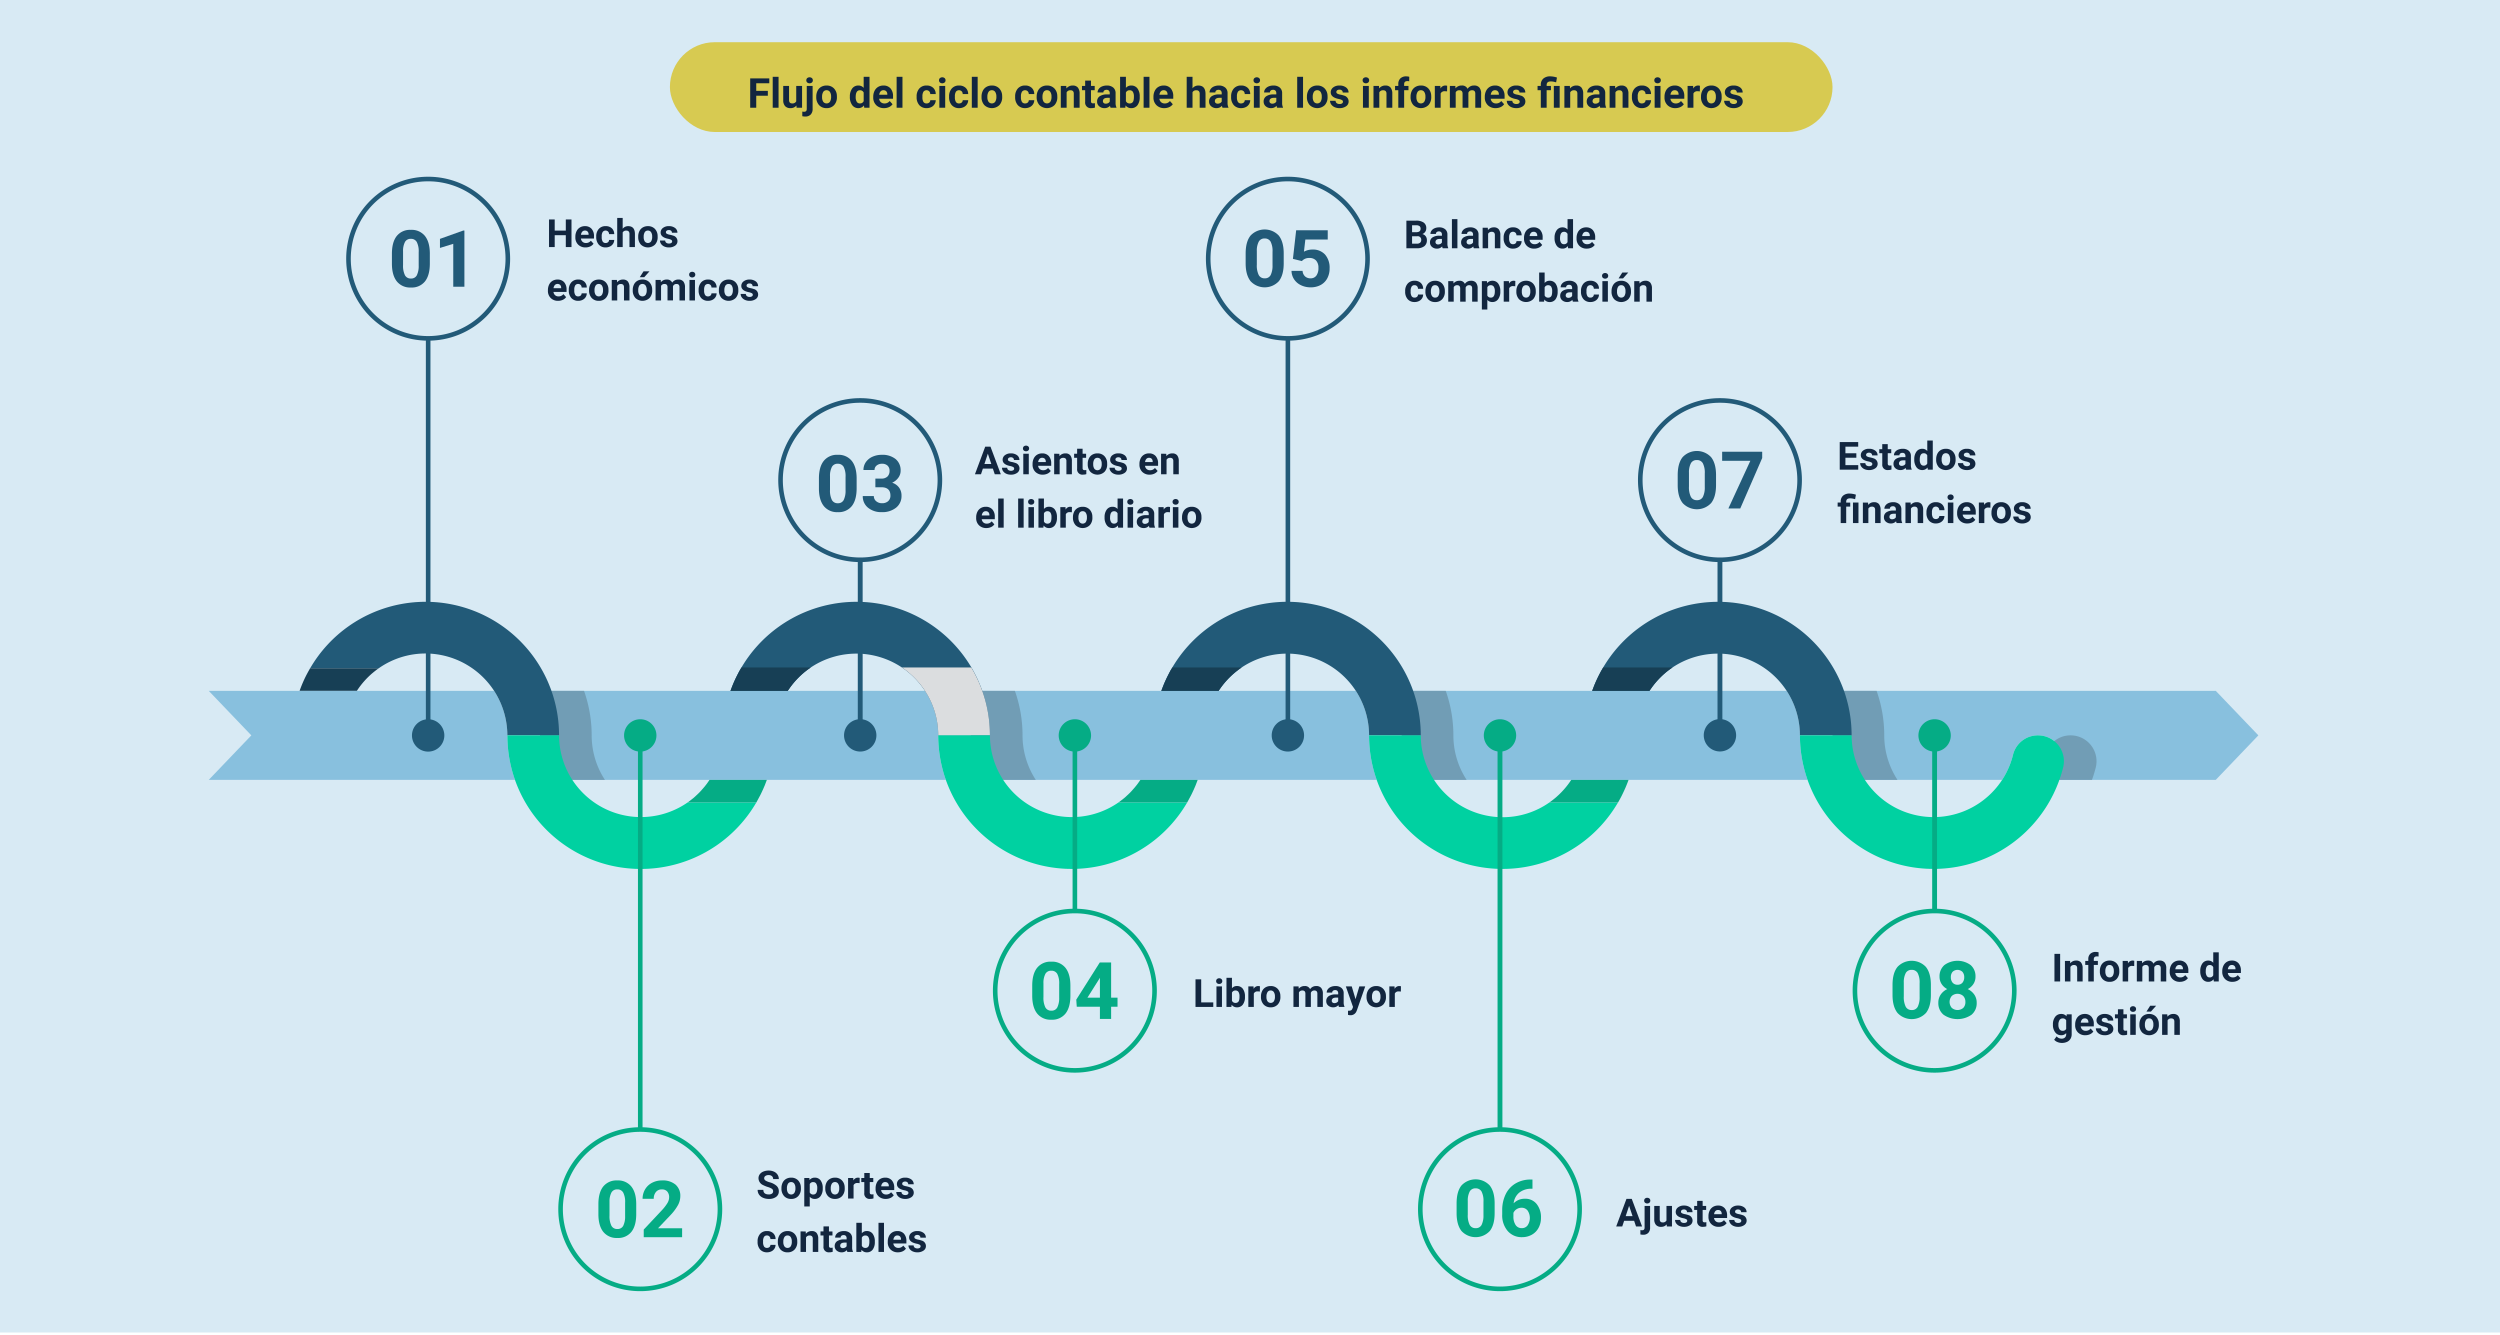 <svg xmlns="http://www.w3.org/2000/svg" xmlns:xlink="http://www.w3.org/1999/xlink" width="1030" height="550" viewBox="0 0 1030 550">
  <defs>
    <clipPath id="clip-path">
      <path id="Path_611005" data-name="Path 611005" d="M0,0H1030V549H0Z" fill="#d8eaf4"/>
    </clipPath>
    <clipPath id="clip-path-2">
      <rect id="Rectangle_404728" data-name="Rectangle 404728" width="33.127" height="9.625" fill="#173f55"/>
    </clipPath>
    <clipPath id="clip-path-3">
      <rect id="Rectangle_404729" data-name="Rectangle 404729" width="33.126" height="9.625" fill="#173f55"/>
    </clipPath>
    <clipPath id="clip-path-4">
      <rect id="Rectangle_404730" data-name="Rectangle 404730" width="36.25" height="27.967" fill="none"/>
    </clipPath>
    <clipPath id="clip-path-6">
      <rect id="Rectangle_404734" data-name="Rectangle 404734" width="29.861" height="23.75" fill="#225a78"/>
    </clipPath>
    <clipPath id="clip-path-7">
      <rect id="Rectangle_404735" data-name="Rectangle 404735" width="34.49" height="23.701" fill="#05ac85"/>
    </clipPath>
  </defs>
  <g id="img8" transform="translate(-285 -5282.615)">
    <g id="Group_1102373" data-name="Group 1102373" transform="translate(0 4836.115)">
      <path id="Path_608309" data-name="Path 608309" d="M0,0H1030V549H0Z" transform="translate(285 446.5)" fill="#d8eaf4"/>
    </g>
    <rect id="Rectangle_404710" data-name="Rectangle 404710" width="479" height="37" rx="18.5" transform="translate(561 5300)" fill="#d7ca51"/>
    <path id="Path_879925" data-name="Path 879925" d="M8.351,13.061H3.569V18H1.079V5.914H8.948V7.931H3.569v3.121H8.351ZM12.767,18H10.359V5.25h2.407Zm7.354-.913a3.008,3.008,0,0,1-2.457,1.079,2.837,2.837,0,0,1-2.2-.83,3.543,3.543,0,0,1-.776-2.432V9.019h2.4v5.809q0,1.4,1.278,1.4a1.732,1.732,0,0,0,1.677-.848V9.019h2.407V18H20.188Zm6.674-8.068V18.49a3.213,3.213,0,0,1-.789,2.312,3,3,0,0,1-2.274.826,4.878,4.878,0,0,1-1.187-.141v-1.9a4.5,4.5,0,0,0,.755.075q1.087,0,1.087-1.154V9.019ZM24.2,6.694a1.181,1.181,0,0,1,.361-.888,1.562,1.562,0,0,1,1.967,0,1.181,1.181,0,0,1,.361.888,1.178,1.178,0,0,1-.369.9,1.539,1.539,0,0,1-1.951,0A1.178,1.178,0,0,1,24.2,6.694Zm4.1,6.732a5.327,5.327,0,0,1,.515-2.382,3.768,3.768,0,0,1,1.482-1.619,4.323,4.323,0,0,1,2.245-.573,4.09,4.09,0,0,1,2.968,1.112,4.464,4.464,0,0,1,1.282,3.021l.017.614a4.694,4.694,0,0,1-1.154,3.316,4.011,4.011,0,0,1-3.1,1.249,4.031,4.031,0,0,1-3.1-1.245A4.777,4.777,0,0,1,28.3,13.534Zm2.4.17a3.357,3.357,0,0,0,.481,1.958,1.73,1.73,0,0,0,2.739.008,3.674,3.674,0,0,0,.49-2.141,3.324,3.324,0,0,0-.49-1.945,1.592,1.592,0,0,0-1.378-.69,1.566,1.566,0,0,0-1.361.686A3.735,3.735,0,0,0,30.7,13.6Zm11.447-.154a5.413,5.413,0,0,1,.942-3.345,3.057,3.057,0,0,1,2.577-1.245,2.751,2.751,0,0,1,2.167.979V5.25h2.407V18H48.07l-.116-.955a2.823,2.823,0,0,1-2.308,1.121A3.049,3.049,0,0,1,43.1,16.917,5.587,5.587,0,0,1,42.143,13.443Zm2.4.179a3.546,3.546,0,0,0,.44,1.937,1.433,1.433,0,0,0,1.278.673,1.605,1.605,0,0,0,1.569-.939v-3.55a1.582,1.582,0,0,0-1.552-.939Q44.542,10.8,44.542,13.621Zm11.688,4.545a4.409,4.409,0,0,1-3.217-1.212,4.308,4.308,0,0,1-1.241-3.229v-.232a5.426,5.426,0,0,1,.523-2.42,3.838,3.838,0,0,1,1.482-1.644,4.159,4.159,0,0,1,2.187-.577,3.727,3.727,0,0,1,2.9,1.162,4.722,4.722,0,0,1,1.058,3.3v.979H54.2a2.229,2.229,0,0,0,.7,1.411,2.12,2.12,0,0,0,1.482.531,2.589,2.589,0,0,0,2.167-1l1.179,1.32a3.6,3.6,0,0,1-1.461,1.191A4.793,4.793,0,0,1,56.229,18.166Zm-.274-7.379a1.5,1.5,0,0,0-1.158.484,2.5,2.5,0,0,0-.569,1.384h3.337v-.192a1.786,1.786,0,0,0-.432-1.238A1.547,1.547,0,0,0,55.956,10.787ZM63.816,18H61.409V5.25h2.407Zm9.944-1.768a1.573,1.573,0,0,0,1.079-.365,1.28,1.28,0,0,0,.432-.971h2.25a3.077,3.077,0,0,1-.5,1.673,3.286,3.286,0,0,1-1.341,1.179,4.2,4.2,0,0,1-1.88.419,3.9,3.9,0,0,1-3.038-1.224,4.845,4.845,0,0,1-1.112-3.383V13.4a4.79,4.79,0,0,1,1.1-3.312,3.854,3.854,0,0,1,3.03-1.237,3.778,3.778,0,0,1,2.7.959,3.4,3.4,0,0,1,1.033,2.552h-2.25a1.648,1.648,0,0,0-.432-1.139,1.6,1.6,0,0,0-2.362.173,3.541,3.541,0,0,0-.427,1.983v.249a3.586,3.586,0,0,0,.423,2A1.463,1.463,0,0,0,73.761,16.232ZM81.422,18H79.015V9.019h2.407ZM78.874,6.694a1.181,1.181,0,0,1,.361-.888,1.556,1.556,0,0,1,1.963,0,1.175,1.175,0,0,1,.365.888,1.178,1.178,0,0,1-.369.9,1.539,1.539,0,0,1-1.951,0A1.178,1.178,0,0,1,78.874,6.694Zm8.259,9.538a1.573,1.573,0,0,0,1.079-.365,1.28,1.28,0,0,0,.432-.971h2.25a3.077,3.077,0,0,1-.5,1.673,3.286,3.286,0,0,1-1.341,1.179,4.2,4.2,0,0,1-1.88.419,3.9,3.9,0,0,1-3.038-1.224,4.845,4.845,0,0,1-1.112-3.383V13.4a4.79,4.79,0,0,1,1.1-3.312,3.854,3.854,0,0,1,3.03-1.237,3.778,3.778,0,0,1,2.7.959,3.4,3.4,0,0,1,1.033,2.552h-2.25a1.648,1.648,0,0,0-.432-1.139,1.6,1.6,0,0,0-2.362.173,3.541,3.541,0,0,0-.427,1.983v.249a3.586,3.586,0,0,0,.423,2A1.463,1.463,0,0,0,87.133,16.232ZM94.795,18H92.388V5.25h2.407Zm1.6-4.574a5.326,5.326,0,0,1,.515-2.382,3.768,3.768,0,0,1,1.482-1.619,4.323,4.323,0,0,1,2.245-.573,4.09,4.09,0,0,1,2.968,1.112,4.464,4.464,0,0,1,1.282,3.021l.017.614a4.694,4.694,0,0,1-1.154,3.316,4.472,4.472,0,0,1-6.2,0A4.777,4.777,0,0,1,96.4,13.534Zm2.4.17a3.357,3.357,0,0,0,.481,1.958,1.73,1.73,0,0,0,2.739.008,3.674,3.674,0,0,0,.49-2.141,3.324,3.324,0,0,0-.49-1.945,1.592,1.592,0,0,0-1.378-.69,1.566,1.566,0,0,0-1.361.686A3.736,3.736,0,0,0,98.8,13.6Zm15.556,2.635a1.573,1.573,0,0,0,1.079-.365,1.28,1.28,0,0,0,.432-.971h2.25a3.077,3.077,0,0,1-.5,1.673,3.286,3.286,0,0,1-1.341,1.179,4.2,4.2,0,0,1-1.88.419,3.9,3.9,0,0,1-3.038-1.224,4.845,4.845,0,0,1-1.112-3.383V13.4a4.79,4.79,0,0,1,1.1-3.312,3.854,3.854,0,0,1,3.03-1.237,3.778,3.778,0,0,1,2.7.959,3.4,3.4,0,0,1,1.033,2.552h-2.25a1.648,1.648,0,0,0-.432-1.139,1.6,1.6,0,0,0-2.362.173,3.541,3.541,0,0,0-.427,1.983v.249a3.586,3.586,0,0,0,.423,2A1.463,1.463,0,0,0,114.352,16.232Zm4.756-2.806a5.326,5.326,0,0,1,.515-2.382A3.768,3.768,0,0,1,121.1,9.425a4.323,4.323,0,0,1,2.245-.573,4.09,4.09,0,0,1,2.968,1.112,4.464,4.464,0,0,1,1.282,3.021l.017.614a4.694,4.694,0,0,1-1.154,3.316,4.472,4.472,0,0,1-6.2,0,4.777,4.777,0,0,1-1.158-3.387Zm2.4.17a3.357,3.357,0,0,0,.481,1.958,1.73,1.73,0,0,0,2.739.008,3.674,3.674,0,0,0,.49-2.141,3.324,3.324,0,0,0-.49-1.945,1.592,1.592,0,0,0-1.378-.69,1.566,1.566,0,0,0-1.361.686A3.736,3.736,0,0,0,121.507,13.6ZM131.3,9.019l.075,1.038a3.136,3.136,0,0,1,2.582-1.2,2.606,2.606,0,0,1,2.125.838A3.912,3.912,0,0,1,136.8,12.2V18h-2.4V12.256a1.556,1.556,0,0,0-.332-1.108,1.486,1.486,0,0,0-1.1-.344,1.65,1.65,0,0,0-1.519.863V18h-2.4V9.019Zm10.185-2.208V9.019h1.536v1.76h-1.536v4.482a1.07,1.07,0,0,0,.191.714.959.959,0,0,0,.73.216,3.826,3.826,0,0,0,.706-.058V17.95a4.939,4.939,0,0,1-1.453.216,2.29,2.29,0,0,1-2.573-2.548V10.778h-1.312V9.019h1.312V6.811ZM149.563,18a2.664,2.664,0,0,1-.241-.805,2.9,2.9,0,0,1-2.266.971,3.189,3.189,0,0,1-2.187-.764A2.456,2.456,0,0,1,144,15.477a2.538,2.538,0,0,1,1.058-2.191,5.222,5.222,0,0,1,3.059-.772h1.1V12a1.48,1.48,0,0,0-.32-1,1.257,1.257,0,0,0-1.009-.374,1.429,1.429,0,0,0-.95.291.987.987,0,0,0-.344.8h-2.4a2.41,2.41,0,0,1,.481-1.444,3.182,3.182,0,0,1,1.361-1.042,4.961,4.961,0,0,1,1.976-.378,3.92,3.92,0,0,1,2.635.834,2.918,2.918,0,0,1,.975,2.345v3.893a4.294,4.294,0,0,0,.357,1.934V18Zm-1.984-1.668a2.066,2.066,0,0,0,.979-.237,1.554,1.554,0,0,0,.664-.635V13.916h-.9q-1.8,0-1.917,1.245l-.008.141a.96.96,0,0,0,.315.739A1.225,1.225,0,0,0,147.58,16.332Zm13.987-2.739a5.439,5.439,0,0,1-.921,3.366,3.052,3.052,0,0,1-2.573,1.208,2.8,2.8,0,0,1-2.333-1.121l-.108.955h-2.158V5.25h2.4V9.824a2.732,2.732,0,0,1,2.183-.971,3.077,3.077,0,0,1,2.577,1.208,5.446,5.446,0,0,1,.934,3.4Zm-2.4-.174a3.573,3.573,0,0,0-.432-1.988,1.46,1.46,0,0,0-1.287-.627,1.582,1.582,0,0,0-1.577.938v3.544a1.6,1.6,0,0,0,1.594.946,1.481,1.481,0,0,0,1.527-1.146A5.909,5.909,0,0,0,159.167,13.418ZM165.576,18h-2.407V5.25h2.407Zm6.109.166a4.409,4.409,0,0,1-3.217-1.212,4.308,4.308,0,0,1-1.241-3.229v-.232a5.426,5.426,0,0,1,.523-2.42,3.838,3.838,0,0,1,1.482-1.644,4.159,4.159,0,0,1,2.187-.577,3.727,3.727,0,0,1,2.9,1.162,4.722,4.722,0,0,1,1.058,3.3v.979H169.66a2.228,2.228,0,0,0,.7,1.411,2.12,2.12,0,0,0,1.482.531,2.589,2.589,0,0,0,2.167-1l1.179,1.32a3.6,3.6,0,0,1-1.461,1.191A4.793,4.793,0,0,1,171.685,18.166Zm-.274-7.379a1.5,1.5,0,0,0-1.158.484,2.5,2.5,0,0,0-.569,1.384h3.337v-.192a1.786,1.786,0,0,0-.432-1.238A1.547,1.547,0,0,0,171.411,10.787Zm11.9-.789a2.994,2.994,0,0,1,2.4-1.146q2.922,0,2.963,3.4V18h-2.4V12.314a1.669,1.669,0,0,0-.332-1.141,1.423,1.423,0,0,0-1.1-.369,1.633,1.633,0,0,0-1.527.813V18h-2.4V5.25h2.4Zm12.376,8a2.664,2.664,0,0,1-.241-.805,2.9,2.9,0,0,1-2.266.971A3.189,3.189,0,0,1,191,17.4a2.456,2.456,0,0,1-.867-1.926,2.538,2.538,0,0,1,1.058-2.191,5.222,5.222,0,0,1,3.059-.772h1.1V12a1.48,1.48,0,0,0-.32-1,1.257,1.257,0,0,0-1.009-.374,1.429,1.429,0,0,0-.95.291.987.987,0,0,0-.344.8h-2.4a2.41,2.41,0,0,1,.481-1.444,3.182,3.182,0,0,1,1.361-1.042,4.961,4.961,0,0,1,1.976-.378,3.92,3.92,0,0,1,2.635.834,2.918,2.918,0,0,1,.975,2.345v3.893a4.294,4.294,0,0,0,.357,1.934V18Zm-1.984-1.668a2.066,2.066,0,0,0,.979-.237,1.554,1.554,0,0,0,.664-.635V13.916h-.9q-1.8,0-1.917,1.245l-.008.141a.96.96,0,0,0,.315.739A1.225,1.225,0,0,0,193.707,16.332Zm9.629-.1a1.573,1.573,0,0,0,1.079-.365,1.28,1.28,0,0,0,.432-.971h2.25a3.077,3.077,0,0,1-.5,1.673,3.286,3.286,0,0,1-1.341,1.179,4.2,4.2,0,0,1-1.88.419,3.9,3.9,0,0,1-3.038-1.224,4.845,4.845,0,0,1-1.112-3.383V13.4a4.79,4.79,0,0,1,1.1-3.312,3.854,3.854,0,0,1,3.03-1.237,3.778,3.778,0,0,1,2.7.959,3.4,3.4,0,0,1,1.033,2.552h-2.25a1.648,1.648,0,0,0-.432-1.139,1.6,1.6,0,0,0-2.362.173,3.541,3.541,0,0,0-.427,1.983v.249a3.586,3.586,0,0,0,.423,2A1.463,1.463,0,0,0,203.336,16.232ZM211,18H208.59V9.019H211ZM208.449,6.694a1.181,1.181,0,0,1,.361-.888,1.556,1.556,0,0,1,1.963,0,1.175,1.175,0,0,1,.365.888,1.178,1.178,0,0,1-.369.9,1.539,1.539,0,0,1-1.951,0A1.178,1.178,0,0,1,208.449,6.694ZM218.178,18a2.664,2.664,0,0,1-.241-.805,2.9,2.9,0,0,1-2.266.971,3.189,3.189,0,0,1-2.187-.764,2.456,2.456,0,0,1-.867-1.926,2.538,2.538,0,0,1,1.058-2.191,5.222,5.222,0,0,1,3.059-.772h1.1V12a1.48,1.48,0,0,0-.32-1,1.257,1.257,0,0,0-1.009-.374,1.429,1.429,0,0,0-.95.291.987.987,0,0,0-.344.8h-2.4a2.41,2.41,0,0,1,.481-1.444,3.182,3.182,0,0,1,1.361-1.042,4.961,4.961,0,0,1,1.976-.378,3.92,3.92,0,0,1,2.635.834,2.918,2.918,0,0,1,.975,2.345v3.893a4.294,4.294,0,0,0,.357,1.934V18Zm-1.984-1.668a2.066,2.066,0,0,0,.979-.237,1.554,1.554,0,0,0,.664-.635V13.916h-.9q-1.8,0-1.917,1.245l-.008.141a.96.96,0,0,0,.315.739A1.225,1.225,0,0,0,216.194,16.332ZM228.853,18h-2.407V5.25h2.407Zm1.6-4.574a5.327,5.327,0,0,1,.515-2.382,3.767,3.767,0,0,1,1.482-1.619,4.323,4.323,0,0,1,2.245-.573,4.09,4.09,0,0,1,2.968,1.112,4.464,4.464,0,0,1,1.282,3.021l.017.614a4.694,4.694,0,0,1-1.154,3.316,4.472,4.472,0,0,1-6.2,0,4.777,4.777,0,0,1-1.158-3.387Zm2.4.17a3.357,3.357,0,0,0,.481,1.958,1.73,1.73,0,0,0,2.739.008,3.674,3.674,0,0,0,.49-2.141,3.324,3.324,0,0,0-.49-1.945,1.592,1.592,0,0,0-1.378-.69,1.566,1.566,0,0,0-1.361.686A3.735,3.735,0,0,0,232.854,13.6ZM245.3,15.518a.773.773,0,0,0-.436-.693,4.95,4.95,0,0,0-1.4-.452q-3.2-.672-3.2-2.723a2.468,2.468,0,0,1,.992-2,4,4,0,0,1,2.594-.8,4.307,4.307,0,0,1,2.735.805,2.538,2.538,0,0,1,1.025,2.092h-2.4a1.161,1.161,0,0,0-.332-.851,1.405,1.405,0,0,0-1.038-.336,1.436,1.436,0,0,0-.938.274.865.865,0,0,0-.332.7.739.739,0,0,0,.378.643,3.885,3.885,0,0,0,1.274.423,10.407,10.407,0,0,1,1.511.4,2.482,2.482,0,0,1,1.9,2.416,2.343,2.343,0,0,1-1.054,1.988,4.548,4.548,0,0,1-2.723.76,4.75,4.75,0,0,1-2-.4,3.363,3.363,0,0,1-1.374-1.1,2.565,2.565,0,0,1-.5-1.515h2.274a1.252,1.252,0,0,0,.473.979,1.877,1.877,0,0,0,1.179.34,1.737,1.737,0,0,0,1.042-.261A.814.814,0,0,0,245.3,15.518ZM255.946,18h-2.407V9.019h2.407ZM253.4,6.694a1.181,1.181,0,0,1,.361-.888,1.556,1.556,0,0,1,1.963,0,1.175,1.175,0,0,1,.365.888,1.178,1.178,0,0,1-.369.9,1.539,1.539,0,0,1-1.951,0A1.178,1.178,0,0,1,253.4,6.694Zm6.732,2.324.075,1.038a3.136,3.136,0,0,1,2.582-1.2,2.606,2.606,0,0,1,2.125.838,3.912,3.912,0,0,1,.714,2.507V18h-2.4V12.256a1.556,1.556,0,0,0-.332-1.108,1.486,1.486,0,0,0-1.1-.344,1.65,1.65,0,0,0-1.519.863V18h-2.4V9.019ZM268.1,18V10.778h-1.336V9.019H268.1V8.255a3.1,3.1,0,0,1,.867-2.345,3.359,3.359,0,0,1,2.428-.834,5.608,5.608,0,0,1,1.22.166L272.589,7.1a3.058,3.058,0,0,0-.73-.075q-1.353,0-1.353,1.27v.722h1.785v1.76h-1.785V18Zm5.063-4.574a5.326,5.326,0,0,1,.515-2.382,3.768,3.768,0,0,1,1.482-1.619,4.323,4.323,0,0,1,2.245-.573,4.09,4.09,0,0,1,2.968,1.112,4.464,4.464,0,0,1,1.282,3.021l.017.614a4.694,4.694,0,0,1-1.154,3.316,4.472,4.472,0,0,1-6.2,0,4.777,4.777,0,0,1-1.158-3.387Zm2.4.17a3.357,3.357,0,0,0,.481,1.958,1.73,1.73,0,0,0,2.739.008,3.673,3.673,0,0,0,.49-2.141,3.324,3.324,0,0,0-.49-1.945,1.592,1.592,0,0,0-1.378-.69,1.566,1.566,0,0,0-1.361.686A3.736,3.736,0,0,0,275.561,13.6Zm12.634-2.328a6.517,6.517,0,0,0-.863-.066,1.757,1.757,0,0,0-1.785.921V18h-2.4V9.019h2.266l.066,1.071a2.223,2.223,0,0,1,2-1.237,2.514,2.514,0,0,1,.747.108Zm3.4-2.25.075,1a3.156,3.156,0,0,1,2.582-1.17,2.4,2.4,0,0,1,2.382,1.37,3.084,3.084,0,0,1,2.7-1.37,2.679,2.679,0,0,1,2.175.851,3.911,3.911,0,0,1,.714,2.561V18h-2.407V12.272a1.71,1.71,0,0,0-.3-1.116,1.324,1.324,0,0,0-1.054-.353,1.5,1.5,0,0,0-1.494,1.029L296.977,18h-2.4V12.281a1.689,1.689,0,0,0-.307-1.129,1.337,1.337,0,0,0-1.046-.349,1.555,1.555,0,0,0-1.478.847V18h-2.4V9.019Zm16.6,9.147a4.409,4.409,0,0,1-3.217-1.212,4.308,4.308,0,0,1-1.241-3.229v-.232a5.426,5.426,0,0,1,.523-2.42,3.838,3.838,0,0,1,1.482-1.644,4.159,4.159,0,0,1,2.187-.577,3.727,3.727,0,0,1,2.9,1.162,4.722,4.722,0,0,1,1.058,3.3v.979h-5.719a2.229,2.229,0,0,0,.7,1.411,2.12,2.12,0,0,0,1.482.531,2.589,2.589,0,0,0,2.167-1l1.179,1.32a3.6,3.6,0,0,1-1.461,1.191A4.793,4.793,0,0,1,308.2,18.166Zm-.274-7.379a1.5,1.5,0,0,0-1.158.484,2.5,2.5,0,0,0-.569,1.384h3.337v-.192a1.786,1.786,0,0,0-.432-1.238A1.547,1.547,0,0,0,307.926,10.787Zm10.193,4.731a.773.773,0,0,0-.436-.693,4.95,4.95,0,0,0-1.4-.452q-3.2-.672-3.2-2.723a2.468,2.468,0,0,1,.992-2,4,4,0,0,1,2.594-.8,4.307,4.307,0,0,1,2.735.805,2.537,2.537,0,0,1,1.025,2.092h-2.4a1.161,1.161,0,0,0-.332-.851,1.405,1.405,0,0,0-1.038-.336,1.436,1.436,0,0,0-.938.274.865.865,0,0,0-.332.7.739.739,0,0,0,.378.643,3.885,3.885,0,0,0,1.274.423,10.407,10.407,0,0,1,1.511.4,2.482,2.482,0,0,1,1.9,2.416,2.343,2.343,0,0,1-1.054,1.988,4.548,4.548,0,0,1-2.723.76,4.75,4.75,0,0,1-2-.4,3.363,3.363,0,0,1-1.374-1.1,2.565,2.565,0,0,1-.5-1.515h2.274a1.252,1.252,0,0,0,.473.979,1.877,1.877,0,0,0,1.179.34,1.737,1.737,0,0,0,1.042-.261A.814.814,0,0,0,318.119,15.518ZM326.81,18V10.778h-1.336V9.019h1.336V8.6a3.368,3.368,0,0,1,1.042-2.611,4.191,4.191,0,0,1,2.893-.917,9.6,9.6,0,0,1,2.723.49l-.349,1.984a10.623,10.623,0,0,0-1.262-.311,6.2,6.2,0,0,0-.963-.071q-1.677,0-1.677,1.486v.365h1.768v1.76h-1.768V18Zm7.778,0h-2.407V9.019h2.407Zm4.192-8.981.075,1.038a3.136,3.136,0,0,1,2.582-1.2,2.606,2.606,0,0,1,2.125.838,3.912,3.912,0,0,1,.714,2.507V18h-2.4V12.256a1.556,1.556,0,0,0-.332-1.108,1.486,1.486,0,0,0-1.1-.344,1.65,1.65,0,0,0-1.519.863V18h-2.4V9.019ZM351.3,18a2.664,2.664,0,0,1-.241-.805,2.9,2.9,0,0,1-2.266.971A3.189,3.189,0,0,1,346.6,17.4a2.456,2.456,0,0,1-.867-1.926,2.538,2.538,0,0,1,1.058-2.191,5.222,5.222,0,0,1,3.059-.772h1.1V12a1.48,1.48,0,0,0-.32-1,1.257,1.257,0,0,0-1.009-.374,1.429,1.429,0,0,0-.95.291.987.987,0,0,0-.344.8h-2.4a2.41,2.41,0,0,1,.481-1.444,3.182,3.182,0,0,1,1.361-1.042,4.961,4.961,0,0,1,1.976-.378,3.92,3.92,0,0,1,2.635.834,2.918,2.918,0,0,1,.975,2.345v3.893a4.294,4.294,0,0,0,.357,1.934V18Zm-1.984-1.668a2.066,2.066,0,0,0,.979-.237,1.554,1.554,0,0,0,.664-.635V13.916h-.9q-1.8,0-1.917,1.245l-.008.141a.96.96,0,0,0,.315.739A1.225,1.225,0,0,0,349.313,16.332Zm8.1-7.313.075,1.038a3.136,3.136,0,0,1,2.582-1.2,2.606,2.606,0,0,1,2.125.838,3.912,3.912,0,0,1,.714,2.507V18h-2.4V12.256a1.556,1.556,0,0,0-.332-1.108,1.486,1.486,0,0,0-1.1-.344,1.65,1.65,0,0,0-1.519.863V18h-2.4V9.019Zm11.048,7.213a1.573,1.573,0,0,0,1.079-.365,1.28,1.28,0,0,0,.432-.971h2.25a3.077,3.077,0,0,1-.5,1.673,3.286,3.286,0,0,1-1.341,1.179,4.2,4.2,0,0,1-1.88.419,3.9,3.9,0,0,1-3.038-1.224,4.845,4.845,0,0,1-1.112-3.383V13.4a4.79,4.79,0,0,1,1.1-3.312,3.854,3.854,0,0,1,3.03-1.237,3.778,3.778,0,0,1,2.7.959,3.4,3.4,0,0,1,1.033,2.552h-2.25a1.648,1.648,0,0,0-.432-1.139,1.6,1.6,0,0,0-2.362.173,3.541,3.541,0,0,0-.427,1.983v.249a3.586,3.586,0,0,0,.423,2A1.463,1.463,0,0,0,368.463,16.232ZM376.125,18h-2.407V9.019h2.407ZM373.577,6.694a1.181,1.181,0,0,1,.361-.888,1.556,1.556,0,0,1,1.963,0,1.174,1.174,0,0,1,.365.888,1.178,1.178,0,0,1-.369.9,1.539,1.539,0,0,1-1.951,0A1.178,1.178,0,0,1,373.577,6.694Zm8.658,11.472a4.409,4.409,0,0,1-3.217-1.212,4.308,4.308,0,0,1-1.241-3.229v-.232a5.426,5.426,0,0,1,.523-2.42,3.838,3.838,0,0,1,1.482-1.644,4.159,4.159,0,0,1,2.187-.577,3.727,3.727,0,0,1,2.9,1.162,4.722,4.722,0,0,1,1.058,3.3v.979h-5.719a2.229,2.229,0,0,0,.7,1.411,2.12,2.12,0,0,0,1.482.531,2.589,2.589,0,0,0,2.167-1l1.179,1.32a3.6,3.6,0,0,1-1.461,1.191A4.793,4.793,0,0,1,382.234,18.166Zm-.274-7.379a1.5,1.5,0,0,0-1.158.484,2.5,2.5,0,0,0-.569,1.384h3.337v-.192a1.786,1.786,0,0,0-.432-1.238A1.547,1.547,0,0,0,381.96,10.787Zm10.376.481a6.517,6.517,0,0,0-.863-.066,1.757,1.757,0,0,0-1.785.921V18h-2.4V9.019h2.266l.066,1.071a2.223,2.223,0,0,1,2-1.237,2.514,2.514,0,0,1,.747.108Zm.481,2.158a5.326,5.326,0,0,1,.515-2.382,3.768,3.768,0,0,1,1.482-1.619,4.323,4.323,0,0,1,2.245-.573,4.09,4.09,0,0,1,2.968,1.112,4.464,4.464,0,0,1,1.282,3.021l.017.614a4.694,4.694,0,0,1-1.154,3.316,4.472,4.472,0,0,1-6.2,0,4.777,4.777,0,0,1-1.158-3.387Zm2.4.17a3.357,3.357,0,0,0,.481,1.958,1.73,1.73,0,0,0,2.739.008,3.673,3.673,0,0,0,.49-2.141,3.324,3.324,0,0,0-.49-1.945,1.592,1.592,0,0,0-1.378-.69,1.566,1.566,0,0,0-1.361.686A3.736,3.736,0,0,0,395.217,13.6Zm12.451,1.922a.773.773,0,0,0-.436-.693,4.95,4.95,0,0,0-1.4-.452q-3.2-.672-3.2-2.723a2.468,2.468,0,0,1,.992-2,4,4,0,0,1,2.594-.8,4.307,4.307,0,0,1,2.735.805,2.537,2.537,0,0,1,1.025,2.092h-2.4a1.161,1.161,0,0,0-.332-.851,1.405,1.405,0,0,0-1.038-.336,1.436,1.436,0,0,0-.938.274.865.865,0,0,0-.332.7.739.739,0,0,0,.378.643,3.885,3.885,0,0,0,1.274.423,10.407,10.407,0,0,1,1.511.4,2.482,2.482,0,0,1,1.9,2.416,2.343,2.343,0,0,1-1.054,1.988,4.548,4.548,0,0,1-2.723.76,4.75,4.75,0,0,1-2-.4,3.363,3.363,0,0,1-1.374-1.1,2.565,2.565,0,0,1-.5-1.515h2.274a1.252,1.252,0,0,0,.473.979,1.877,1.877,0,0,0,1.179.34,1.737,1.737,0,0,0,1.042-.261A.814.814,0,0,0,407.668,15.518Z" transform="translate(593 5309)" fill="#12263f"/>
    <path id="Path_879926" data-name="Path 879926" d="M10.273,17H7.93V12.125H3.359V17H1.016V5.625H3.359v4.609H7.93V5.625h2.344Zm5.789.156a4.15,4.15,0,0,1-3.027-1.141,4.054,4.054,0,0,1-1.168-3.039v-.219a5.106,5.106,0,0,1,.492-2.277,3.612,3.612,0,0,1,1.395-1.547,3.914,3.914,0,0,1,2.059-.543,3.508,3.508,0,0,1,2.73,1.094,4.444,4.444,0,0,1,1,3.1v.922H14.156a2.1,2.1,0,0,0,.66,1.328,2,2,0,0,0,1.395.5,2.437,2.437,0,0,0,2.039-.945l1.109,1.242a3.389,3.389,0,0,1-1.375,1.121A4.511,4.511,0,0,1,16.063,17.156ZM15.8,10.211a1.411,1.411,0,0,0-1.09.455,2.357,2.357,0,0,0-.535,1.3H17.32v-.181a1.681,1.681,0,0,0-.406-1.165A1.456,1.456,0,0,0,15.8,10.211Zm8.531,5.125a1.481,1.481,0,0,0,1.016-.344,1.2,1.2,0,0,0,.406-.914h2.117a2.9,2.9,0,0,1-.469,1.574,3.093,3.093,0,0,1-1.262,1.109,3.949,3.949,0,0,1-1.77.395A3.67,3.67,0,0,1,21.516,16a4.56,4.56,0,0,1-1.047-3.184v-.148a4.508,4.508,0,0,1,1.039-3.117,3.627,3.627,0,0,1,2.852-1.164,3.555,3.555,0,0,1,2.543.9,3.2,3.2,0,0,1,.973,2.4H25.758a1.551,1.551,0,0,0-.406-1.072,1.51,1.51,0,0,0-2.223.163,3.333,3.333,0,0,0-.4,1.866v.235a3.375,3.375,0,0,0,.4,1.878A1.377,1.377,0,0,0,24.336,15.336Zm7.031-5.867a2.818,2.818,0,0,1,2.258-1.078q2.75,0,2.789,3.2V17H34.156V11.648a1.57,1.57,0,0,0-.312-1.074,1.34,1.34,0,0,0-1.039-.348,1.537,1.537,0,0,0-1.437.766V17H29.109V5h2.258Zm6.4,3.227a5.013,5.013,0,0,1,.484-2.242A3.546,3.546,0,0,1,39.645,8.93a4.069,4.069,0,0,1,2.113-.539,3.849,3.849,0,0,1,2.793,1.047,4.2,4.2,0,0,1,1.207,2.844l.016.578a4.418,4.418,0,0,1-1.086,3.121,4.209,4.209,0,0,1-5.832,0,4.5,4.5,0,0,1-1.09-3.187Zm2.258.16a3.16,3.16,0,0,0,.453,1.843,1.628,1.628,0,0,0,2.578.008,3.457,3.457,0,0,0,.461-2.015,3.128,3.128,0,0,0-.461-1.831,1.5,1.5,0,0,0-1.3-.649,1.474,1.474,0,0,0-1.281.646A3.516,3.516,0,0,0,40.023,12.856Zm11.719,1.808a.727.727,0,0,0-.41-.652,4.659,4.659,0,0,0-1.316-.426Q47,12.953,47,11.023a2.323,2.323,0,0,1,.934-1.879,3.766,3.766,0,0,1,2.441-.754,4.053,4.053,0,0,1,2.574.758,2.388,2.388,0,0,1,.965,1.969H51.656a1.092,1.092,0,0,0-.312-.8A1.322,1.322,0,0,0,50.367,10a1.351,1.351,0,0,0-.883.258.814.814,0,0,0-.312.656.7.7,0,0,0,.355.605,3.657,3.657,0,0,0,1.2.4,9.8,9.8,0,0,1,1.422.379,2.336,2.336,0,0,1,1.789,2.273,2.2,2.2,0,0,1-.992,1.871,4.28,4.28,0,0,1-2.562.715,4.47,4.47,0,0,1-1.887-.379A3.166,3.166,0,0,1,47.2,15.738a2.414,2.414,0,0,1-.469-1.426h2.141a1.179,1.179,0,0,0,.445.922,1.766,1.766,0,0,0,1.109.32,1.635,1.635,0,0,0,.98-.246A.766.766,0,0,0,51.742,14.664ZM4.758,39.156A4.15,4.15,0,0,1,1.73,38.016,4.054,4.054,0,0,1,.563,34.977v-.219a5.106,5.106,0,0,1,.492-2.277,3.612,3.612,0,0,1,1.395-1.547,3.914,3.914,0,0,1,2.059-.543,3.508,3.508,0,0,1,2.73,1.094,4.444,4.444,0,0,1,1,3.1v.922H2.852a2.1,2.1,0,0,0,.66,1.328,2,2,0,0,0,1.395.5,2.437,2.437,0,0,0,2.039-.945l1.109,1.242A3.389,3.389,0,0,1,6.68,38.754,4.511,4.511,0,0,1,4.758,39.156ZM4.5,32.211a1.411,1.411,0,0,0-1.09.455,2.357,2.357,0,0,0-.535,1.3H6.016v-.181a1.681,1.681,0,0,0-.406-1.165A1.456,1.456,0,0,0,4.5,32.211Zm8.531,5.125a1.481,1.481,0,0,0,1.016-.344,1.2,1.2,0,0,0,.406-.914H16.57a2.9,2.9,0,0,1-.469,1.574,3.093,3.093,0,0,1-1.262,1.109,3.949,3.949,0,0,1-1.77.395A3.67,3.67,0,0,1,10.211,38,4.56,4.56,0,0,1,9.164,34.82v-.148A4.508,4.508,0,0,1,10.2,31.555a3.627,3.627,0,0,1,2.852-1.164,3.555,3.555,0,0,1,2.543.9,3.2,3.2,0,0,1,.973,2.4H14.453a1.551,1.551,0,0,0-.406-1.072,1.354,1.354,0,0,0-1.031-.412,1.36,1.36,0,0,0-1.191.575,3.333,3.333,0,0,0-.4,1.866v.235a3.375,3.375,0,0,0,.4,1.878A1.377,1.377,0,0,0,13.031,37.336ZM17.508,34.7a5.013,5.013,0,0,1,.484-2.242,3.546,3.546,0,0,1,1.395-1.523,4.069,4.069,0,0,1,2.113-.539,3.849,3.849,0,0,1,2.793,1.047A4.2,4.2,0,0,1,25.5,34.281l.016.578A4.418,4.418,0,0,1,24.43,37.98a3.775,3.775,0,0,1-2.914,1.176A3.793,3.793,0,0,1,18.6,37.984a4.5,4.5,0,0,1-1.09-3.187Zm2.258.16a3.16,3.16,0,0,0,.453,1.843,1.628,1.628,0,0,0,2.578.008,3.457,3.457,0,0,0,.461-2.015A3.128,3.128,0,0,0,22.8,32.86a1.5,1.5,0,0,0-1.3-.649,1.474,1.474,0,0,0-1.281.646A3.516,3.516,0,0,0,19.766,34.856Zm9.219-4.309.07.977a2.951,2.951,0,0,1,2.43-1.133,2.453,2.453,0,0,1,2,.789,3.682,3.682,0,0,1,.672,2.359V39H31.9V33.594a1.465,1.465,0,0,0-.312-1.043,1.4,1.4,0,0,0-1.039-.324,1.553,1.553,0,0,0-1.43.813V39H26.859V30.547ZM35.516,34.7A5.013,5.013,0,0,1,36,32.453a3.546,3.546,0,0,1,1.395-1.523,4.069,4.069,0,0,1,2.113-.539A3.849,3.849,0,0,1,42.3,31.438a4.2,4.2,0,0,1,1.207,2.844l.016.578a4.418,4.418,0,0,1-1.086,3.121,4.209,4.209,0,0,1-5.832,0,4.5,4.5,0,0,1-1.09-3.187Zm2.258.16a3.16,3.16,0,0,0,.453,1.843,1.628,1.628,0,0,0,2.578.008,3.457,3.457,0,0,0,.461-2.015A3.128,3.128,0,0,0,40.8,32.86a1.5,1.5,0,0,0-1.3-.649,1.474,1.474,0,0,0-1.281.646A3.516,3.516,0,0,0,37.773,34.856ZM39.953,27h2.461L40.25,29.422H38.414Zm7.078,3.547.07.945a2.971,2.971,0,0,1,2.43-1.1,2.255,2.255,0,0,1,2.242,1.289,2.9,2.9,0,0,1,2.539-1.289,2.521,2.521,0,0,1,2.047.8,3.681,3.681,0,0,1,.672,2.41V39H54.766V33.609a1.61,1.61,0,0,0-.281-1.051,1.246,1.246,0,0,0-.992-.332,1.409,1.409,0,0,0-1.406.969l.008,5.8H49.836V33.617a1.59,1.59,0,0,0-.289-1.062,1.259,1.259,0,0,0-.984-.328,1.463,1.463,0,0,0-1.391.8V39H44.914V30.547ZM61.148,39H58.883V30.547h2.266Zm-2.4-10.641a1.112,1.112,0,0,1,.34-.836,1.465,1.465,0,0,1,1.848,0,1.193,1.193,0,0,1,0,1.68,1.448,1.448,0,0,1-1.836,0A1.108,1.108,0,0,1,58.75,28.359Zm7.773,8.977a1.481,1.481,0,0,0,1.016-.344,1.2,1.2,0,0,0,.406-.914h2.117a2.9,2.9,0,0,1-.469,1.574,3.093,3.093,0,0,1-1.262,1.109,3.949,3.949,0,0,1-1.77.395A3.67,3.67,0,0,1,63.7,38a4.56,4.56,0,0,1-1.047-3.184v-.148A4.508,4.508,0,0,1,63.7,31.555a3.627,3.627,0,0,1,2.852-1.164,3.555,3.555,0,0,1,2.543.9,3.2,3.2,0,0,1,.973,2.4H67.945a1.551,1.551,0,0,0-.406-1.072,1.51,1.51,0,0,0-2.223.163,3.333,3.333,0,0,0-.4,1.866v.235a3.375,3.375,0,0,0,.4,1.878A1.377,1.377,0,0,0,66.523,37.336ZM71,34.7a5.013,5.013,0,0,1,.484-2.242,3.546,3.546,0,0,1,1.395-1.523,4.069,4.069,0,0,1,2.113-.539,3.849,3.849,0,0,1,2.793,1.047,4.2,4.2,0,0,1,1.207,2.844l.016.578a4.418,4.418,0,0,1-1.086,3.121,4.209,4.209,0,0,1-5.832,0A4.5,4.5,0,0,1,71,34.8Zm2.258.16a3.16,3.16,0,0,0,.453,1.843,1.628,1.628,0,0,0,2.578.008,3.457,3.457,0,0,0,.461-2.015,3.128,3.128,0,0,0-.461-1.831,1.5,1.5,0,0,0-1.3-.649,1.474,1.474,0,0,0-1.281.646A3.516,3.516,0,0,0,73.258,34.856Zm11.719,1.808a.727.727,0,0,0-.41-.652,4.659,4.659,0,0,0-1.316-.426q-3.016-.633-3.016-2.562a2.323,2.323,0,0,1,.934-1.879,3.766,3.766,0,0,1,2.441-.754,4.053,4.053,0,0,1,2.574.758,2.388,2.388,0,0,1,.965,1.969H84.891a1.092,1.092,0,0,0-.312-.8A1.322,1.322,0,0,0,83.6,32a1.351,1.351,0,0,0-.883.258.814.814,0,0,0-.312.656.7.7,0,0,0,.355.605,3.657,3.657,0,0,0,1.2.4,9.8,9.8,0,0,1,1.422.379,2.336,2.336,0,0,1,1.789,2.273,2.2,2.2,0,0,1-.992,1.871,4.28,4.28,0,0,1-2.562.715,4.47,4.47,0,0,1-1.887-.379,3.166,3.166,0,0,1-1.293-1.039,2.414,2.414,0,0,1-.469-1.426h2.141a1.179,1.179,0,0,0,.445.922,1.766,1.766,0,0,0,1.109.32,1.635,1.635,0,0,0,.98-.246A.766.766,0,0,0,84.977,36.664Z" transform="translate(510.181 5367.397)" fill="#12263f"/>
    <path id="Path_879933" data-name="Path 879933" d="M6.914,14.016A1.2,1.2,0,0,0,6.445,13a6.148,6.148,0,0,0-1.687-.75,11.963,11.963,0,0,1-1.93-.777A3.153,3.153,0,0,1,.891,8.648,2.747,2.747,0,0,1,1.41,7,3.389,3.389,0,0,1,2.9,5.875a5.616,5.616,0,0,1,2.184-.406,5.112,5.112,0,0,1,2.172.441,3.458,3.458,0,0,1,1.48,1.246,3.261,3.261,0,0,1,.527,1.828H6.922A1.534,1.534,0,0,0,6.43,7.77a2.023,2.023,0,0,0-1.383-.434A2.162,2.162,0,0,0,3.711,7.7a1.146,1.146,0,0,0-.477.957,1.1,1.1,0,0,0,.559.93,6.311,6.311,0,0,0,1.645.7,7.106,7.106,0,0,1,2.914,1.492A2.972,2.972,0,0,1,9.266,14a2.737,2.737,0,0,1-1.117,2.316,4.891,4.891,0,0,1-3.008.84,5.808,5.808,0,0,1-2.391-.48,3.783,3.783,0,0,1-1.645-1.316,3.371,3.371,0,0,1-.566-1.937H2.891q0,1.883,2.25,1.883a2.189,2.189,0,0,0,1.3-.34A1.106,1.106,0,0,0,6.914,14.016Zm3.438-1.32a5.013,5.013,0,0,1,.484-2.242A3.546,3.546,0,0,1,12.23,8.93a4.069,4.069,0,0,1,2.113-.539,3.849,3.849,0,0,1,2.793,1.047,4.2,4.2,0,0,1,1.207,2.844l.016.578a4.418,4.418,0,0,1-1.086,3.121,3.775,3.775,0,0,1-2.914,1.176,3.793,3.793,0,0,1-2.918-1.172,4.5,4.5,0,0,1-1.09-3.187Zm2.258.16a3.16,3.16,0,0,0,.453,1.843,1.628,1.628,0,0,0,2.578.008,3.457,3.457,0,0,0,.461-2.015,3.128,3.128,0,0,0-.461-1.831,1.5,1.5,0,0,0-1.3-.649,1.474,1.474,0,0,0-1.281.646A3.516,3.516,0,0,0,12.609,12.856Zm14.75,0a5.07,5.07,0,0,1-.887,3.129,2.843,2.843,0,0,1-2.395,1.176,2.633,2.633,0,0,1-2.07-.891V20.25H19.75V8.547h2.094l.078.828a2.654,2.654,0,0,1,2.141-.984,2.862,2.862,0,0,1,2.43,1.156,5.207,5.207,0,0,1,.867,3.188ZM25.1,12.688a3.327,3.327,0,0,0-.418-1.82,1.361,1.361,0,0,0-1.215-.641,1.478,1.478,0,0,0-1.461.813V14.5a1.5,1.5,0,0,0,1.477.836Q25.1,15.336,25.1,12.688Zm3.3.008a5.013,5.013,0,0,1,.484-2.242A3.546,3.546,0,0,1,30.285,8.93,4.069,4.069,0,0,1,32.4,8.391a3.849,3.849,0,0,1,2.793,1.047A4.2,4.2,0,0,1,36.4,12.281l.016.578a4.418,4.418,0,0,1-1.086,3.121,3.775,3.775,0,0,1-2.914,1.176A3.793,3.793,0,0,1,29.5,15.984a4.5,4.5,0,0,1-1.09-3.187Zm2.258.16a3.16,3.16,0,0,0,.453,1.843,1.628,1.628,0,0,0,2.578.008,3.457,3.457,0,0,0,.461-2.015A3.128,3.128,0,0,0,33.7,10.86a1.5,1.5,0,0,0-1.3-.649,1.474,1.474,0,0,0-1.281.646A3.516,3.516,0,0,0,30.664,12.856Zm11.891-2.192a6.134,6.134,0,0,0-.812-.062,1.654,1.654,0,0,0-1.68.867V17H37.8V8.547h2.133L40,9.555a2.092,2.092,0,0,1,1.883-1.164,2.366,2.366,0,0,1,.7.1Zm4.18-4.2V8.547H48.18V10.2H46.734v4.219a1.007,1.007,0,0,0,.18.672.9.9,0,0,0,.688.2,3.6,3.6,0,0,0,.664-.055v1.711a4.648,4.648,0,0,1-1.367.2,2.156,2.156,0,0,1-2.422-2.4V10.2H43.242V8.547h1.234V6.469Zm6.594,10.688A4.15,4.15,0,0,1,50.3,16.016a4.054,4.054,0,0,1-1.168-3.039v-.219a5.106,5.106,0,0,1,.492-2.277A3.612,3.612,0,0,1,51.02,8.934a3.914,3.914,0,0,1,2.059-.543,3.508,3.508,0,0,1,2.73,1.094,4.444,4.444,0,0,1,1,3.1v.922H51.422a2.1,2.1,0,0,0,.66,1.328,2,2,0,0,0,1.395.5,2.437,2.437,0,0,0,2.039-.945l1.109,1.242a3.389,3.389,0,0,1-1.375,1.121A4.511,4.511,0,0,1,53.328,17.156Zm-.258-6.945a1.411,1.411,0,0,0-1.09.455,2.357,2.357,0,0,0-.535,1.3h3.141v-.181a1.681,1.681,0,0,0-.406-1.165A1.456,1.456,0,0,0,53.07,10.211Zm9.594,4.453a.727.727,0,0,0-.41-.652,4.659,4.659,0,0,0-1.316-.426q-3.016-.633-3.016-2.562a2.323,2.323,0,0,1,.934-1.879A3.766,3.766,0,0,1,61.3,8.391a4.053,4.053,0,0,1,2.574.758,2.388,2.388,0,0,1,.965,1.969H62.578a1.092,1.092,0,0,0-.312-.8A1.322,1.322,0,0,0,61.289,10a1.351,1.351,0,0,0-.883.258.814.814,0,0,0-.312.656.7.7,0,0,0,.355.605,3.657,3.657,0,0,0,1.2.4,9.8,9.8,0,0,1,1.422.379,2.336,2.336,0,0,1,1.789,2.273,2.2,2.2,0,0,1-.992,1.871,4.28,4.28,0,0,1-2.562.715,4.47,4.47,0,0,1-1.887-.379,3.166,3.166,0,0,1-1.293-1.039,2.414,2.414,0,0,1-.469-1.426H59.8a1.179,1.179,0,0,0,.445.922,1.766,1.766,0,0,0,1.109.32,1.635,1.635,0,0,0,.98-.246A.766.766,0,0,0,62.664,14.664ZM4.383,37.336A1.481,1.481,0,0,0,5.4,36.992a1.2,1.2,0,0,0,.406-.914H7.922a2.9,2.9,0,0,1-.469,1.574,3.093,3.093,0,0,1-1.262,1.109,3.949,3.949,0,0,1-1.77.395A3.67,3.67,0,0,1,1.563,38,4.56,4.56,0,0,1,.516,34.82v-.148a4.508,4.508,0,0,1,1.039-3.117,3.627,3.627,0,0,1,2.852-1.164,3.555,3.555,0,0,1,2.543.9,3.2,3.2,0,0,1,.973,2.4H5.8A1.551,1.551,0,0,0,5.4,32.623a1.354,1.354,0,0,0-1.031-.412,1.36,1.36,0,0,0-1.191.575,3.333,3.333,0,0,0-.4,1.866v.235a3.375,3.375,0,0,0,.4,1.878A1.377,1.377,0,0,0,4.383,37.336ZM8.859,34.7a5.013,5.013,0,0,1,.484-2.242,3.546,3.546,0,0,1,1.395-1.523,4.069,4.069,0,0,1,2.113-.539,3.849,3.849,0,0,1,2.793,1.047,4.2,4.2,0,0,1,1.207,2.844l.016.578a4.418,4.418,0,0,1-1.086,3.121,3.775,3.775,0,0,1-2.914,1.176,3.793,3.793,0,0,1-2.918-1.172A4.5,4.5,0,0,1,8.859,34.8Zm2.258.16A3.16,3.16,0,0,0,11.57,36.7a1.5,1.5,0,0,0,1.3.638,1.5,1.5,0,0,0,1.281-.63,3.457,3.457,0,0,0,.461-2.015,3.128,3.128,0,0,0-.461-1.831,1.5,1.5,0,0,0-1.3-.649,1.474,1.474,0,0,0-1.281.646A3.516,3.516,0,0,0,11.117,34.856Zm9.219-4.309.07.977a2.951,2.951,0,0,1,2.43-1.133,2.453,2.453,0,0,1,2,.789,3.682,3.682,0,0,1,.672,2.359V39H23.25V33.594a1.465,1.465,0,0,0-.312-1.043,1.4,1.4,0,0,0-1.039-.324,1.553,1.553,0,0,0-1.43.813V39H18.211V30.547Zm9.586-2.078v2.078h1.445V32.2H29.922v4.219a1.007,1.007,0,0,0,.18.672.9.9,0,0,0,.688.2,3.6,3.6,0,0,0,.664-.055v1.711a4.648,4.648,0,0,1-1.367.2,2.156,2.156,0,0,1-2.422-2.4V32.2H26.43V30.547h1.234V28.469ZM37.523,39a2.507,2.507,0,0,1-.227-.758,2.732,2.732,0,0,1-2.133.914,3,3,0,0,1-2.059-.719,2.312,2.312,0,0,1-.816-1.812,2.389,2.389,0,0,1,1-2.062,4.915,4.915,0,0,1,2.879-.727H37.2v-.484a1.393,1.393,0,0,0-.3-.937,1.183,1.183,0,0,0-.949-.352,1.345,1.345,0,0,0-.895.273.929.929,0,0,0-.324.75H32.477a2.268,2.268,0,0,1,.453-1.359,3,3,0,0,1,1.281-.98,4.669,4.669,0,0,1,1.859-.355,3.689,3.689,0,0,1,2.48.785,2.747,2.747,0,0,1,.918,2.207v3.664a4.041,4.041,0,0,0,.336,1.82V39Zm-1.867-1.57a1.945,1.945,0,0,0,.922-.223,1.462,1.462,0,0,0,.625-.6V35.156h-.844q-1.7,0-1.8,1.172l-.008.133a.9.9,0,0,0,.3.7A1.153,1.153,0,0,0,35.656,37.43ZM48.82,34.852a5.119,5.119,0,0,1-.867,3.168,2.872,2.872,0,0,1-2.422,1.137,2.639,2.639,0,0,1-2.2-1.055l-.1.9H41.2V27h2.258v4.3a2.571,2.571,0,0,1,2.055-.914,2.9,2.9,0,0,1,2.426,1.137,5.126,5.126,0,0,1,.879,3.2Zm-2.258-.164a3.363,3.363,0,0,0-.406-1.871,1.374,1.374,0,0,0-1.211-.59,1.489,1.489,0,0,0-1.484.883v3.336a1.509,1.509,0,0,0,1.5.891A1.394,1.394,0,0,0,46.4,36.258,5.562,5.562,0,0,0,46.563,34.688ZM52.594,39H50.328V27h2.266Zm5.75.156a4.15,4.15,0,0,1-3.027-1.141,4.054,4.054,0,0,1-1.168-3.039v-.219a5.106,5.106,0,0,1,.492-2.277,3.612,3.612,0,0,1,1.395-1.547,3.914,3.914,0,0,1,2.059-.543,3.508,3.508,0,0,1,2.73,1.094,4.444,4.444,0,0,1,1,3.1v.922H56.438a2.1,2.1,0,0,0,.66,1.328,2,2,0,0,0,1.395.5,2.437,2.437,0,0,0,2.039-.945l1.109,1.242a3.389,3.389,0,0,1-1.375,1.121A4.511,4.511,0,0,1,58.344,39.156Zm-.258-6.945a1.411,1.411,0,0,0-1.09.455,2.357,2.357,0,0,0-.535,1.3H59.6v-.181a1.681,1.681,0,0,0-.406-1.165A1.456,1.456,0,0,0,58.086,32.211Zm9.594,4.453a.727.727,0,0,0-.41-.652,4.659,4.659,0,0,0-1.316-.426q-3.016-.633-3.016-2.562a2.323,2.323,0,0,1,.934-1.879,3.766,3.766,0,0,1,2.441-.754,4.053,4.053,0,0,1,2.574.758,2.388,2.388,0,0,1,.965,1.969H67.594a1.092,1.092,0,0,0-.312-.8A1.322,1.322,0,0,0,66.3,32a1.351,1.351,0,0,0-.883.258.814.814,0,0,0-.312.656.7.7,0,0,0,.355.605,3.657,3.657,0,0,0,1.2.4,9.8,9.8,0,0,1,1.422.379,2.336,2.336,0,0,1,1.789,2.273,2.2,2.2,0,0,1-.992,1.871,4.28,4.28,0,0,1-2.562.715,4.47,4.47,0,0,1-1.887-.379,3.166,3.166,0,0,1-1.293-1.039,2.414,2.414,0,0,1-.469-1.426h2.141a1.179,1.179,0,0,0,.445.922,1.766,1.766,0,0,0,1.109.32,1.635,1.635,0,0,0,.98-.246A.766.766,0,0,0,67.68,36.664Z" transform="translate(596.61 5759.417)" fill="#12263f"/>
    <path id="Path_879928" data-name="Path 879928" d="M7.438,14.656H3.328L2.547,17H.055L4.289,5.625H6.461L10.719,17H8.227Zm-3.477-1.9H6.8L5.375,8.5Zm12.25,1.906a.727.727,0,0,0-.41-.652,4.659,4.659,0,0,0-1.316-.426q-3.016-.633-3.016-2.562A2.323,2.323,0,0,1,12.4,9.145a3.766,3.766,0,0,1,2.441-.754,4.053,4.053,0,0,1,2.574.758,2.388,2.388,0,0,1,.965,1.969H16.125a1.092,1.092,0,0,0-.312-.8A1.322,1.322,0,0,0,14.836,10a1.351,1.351,0,0,0-.883.258.814.814,0,0,0-.312.656A.7.7,0,0,0,14,11.52a3.657,3.657,0,0,0,1.2.4,9.8,9.8,0,0,1,1.422.379,2.336,2.336,0,0,1,1.789,2.273,2.2,2.2,0,0,1-.992,1.871,4.28,4.28,0,0,1-2.562.715,4.47,4.47,0,0,1-1.887-.379,3.166,3.166,0,0,1-1.293-1.039,2.414,2.414,0,0,1-.469-1.426h2.141a1.179,1.179,0,0,0,.445.922,1.766,1.766,0,0,0,1.109.32,1.635,1.635,0,0,0,.98-.246A.766.766,0,0,0,16.211,14.664ZM22.242,17H19.977V8.547h2.266Zm-2.4-10.641a1.112,1.112,0,0,1,.34-.836,1.465,1.465,0,0,1,1.848,0,1.105,1.105,0,0,1,.344.836,1.108,1.108,0,0,1-.348.844,1.448,1.448,0,0,1-1.836,0A1.108,1.108,0,0,1,19.844,6.359Zm8.148,10.8a4.15,4.15,0,0,1-3.027-1.141A4.054,4.054,0,0,1,23.8,12.977v-.219a5.106,5.106,0,0,1,.492-2.277,3.612,3.612,0,0,1,1.395-1.547,3.914,3.914,0,0,1,2.059-.543,3.508,3.508,0,0,1,2.73,1.094,4.444,4.444,0,0,1,1,3.1v.922H26.086a2.1,2.1,0,0,0,.66,1.328,2,2,0,0,0,1.395.5,2.437,2.437,0,0,0,2.039-.945l1.109,1.242a3.389,3.389,0,0,1-1.375,1.121A4.511,4.511,0,0,1,27.992,17.156Zm-.258-6.945a1.411,1.411,0,0,0-1.09.455,2.357,2.357,0,0,0-.535,1.3H29.25v-.181a1.681,1.681,0,0,0-.406-1.165A1.456,1.456,0,0,0,27.734,10.211Zm7.094-1.664.07.977a2.951,2.951,0,0,1,2.43-1.133,2.453,2.453,0,0,1,2,.789A3.682,3.682,0,0,1,40,11.539V17H37.742V11.594a1.465,1.465,0,0,0-.312-1.043,1.4,1.4,0,0,0-1.039-.324,1.553,1.553,0,0,0-1.43.813V17H32.7V8.547Zm9.586-2.078V8.547h1.445V10.2H44.414v4.219a1.007,1.007,0,0,0,.18.672.9.9,0,0,0,.688.2,3.6,3.6,0,0,0,.664-.055v1.711a4.648,4.648,0,0,1-1.367.2,2.156,2.156,0,0,1-2.422-2.4V10.2H40.922V8.547h1.234V6.469ZM46.531,12.7a5.013,5.013,0,0,1,.484-2.242A3.546,3.546,0,0,1,48.41,8.93a4.069,4.069,0,0,1,2.113-.539,3.849,3.849,0,0,1,2.793,1.047,4.2,4.2,0,0,1,1.207,2.844l.016.578a4.418,4.418,0,0,1-1.086,3.121,4.209,4.209,0,0,1-5.832,0,4.5,4.5,0,0,1-1.09-3.187Zm2.258.16a3.16,3.16,0,0,0,.453,1.843,1.628,1.628,0,0,0,2.578.008,3.457,3.457,0,0,0,.461-2.015,3.128,3.128,0,0,0-.461-1.831,1.5,1.5,0,0,0-1.3-.649,1.474,1.474,0,0,0-1.281.646A3.516,3.516,0,0,0,48.789,12.856Zm11.719,1.808a.727.727,0,0,0-.41-.652,4.659,4.659,0,0,0-1.316-.426q-3.016-.633-3.016-2.562A2.323,2.323,0,0,1,56.7,9.145a3.766,3.766,0,0,1,2.441-.754,4.053,4.053,0,0,1,2.574.758,2.388,2.388,0,0,1,.965,1.969H60.422a1.092,1.092,0,0,0-.312-.8A1.322,1.322,0,0,0,59.133,10a1.351,1.351,0,0,0-.883.258.814.814,0,0,0-.312.656.7.7,0,0,0,.355.605,3.657,3.657,0,0,0,1.2.4,9.8,9.8,0,0,1,1.422.379A2.336,2.336,0,0,1,62.7,14.57a2.2,2.2,0,0,1-.992,1.871,4.28,4.28,0,0,1-2.562.715,4.47,4.47,0,0,1-1.887-.379,3.166,3.166,0,0,1-1.293-1.039,2.414,2.414,0,0,1-.469-1.426h2.141a1.179,1.179,0,0,0,.445.922,1.766,1.766,0,0,0,1.109.32,1.635,1.635,0,0,0,.98-.246A.766.766,0,0,0,60.508,14.664Zm11.523,2.492A4.15,4.15,0,0,1,69,16.016a4.054,4.054,0,0,1-1.168-3.039v-.219a5.106,5.106,0,0,1,.492-2.277,3.612,3.612,0,0,1,1.395-1.547,3.914,3.914,0,0,1,2.059-.543,3.508,3.508,0,0,1,2.73,1.094,4.444,4.444,0,0,1,1,3.1v.922H70.125a2.1,2.1,0,0,0,.66,1.328,2,2,0,0,0,1.395.5,2.437,2.437,0,0,0,2.039-.945l1.109,1.242a3.389,3.389,0,0,1-1.375,1.121A4.511,4.511,0,0,1,72.031,17.156Zm-.258-6.945a1.411,1.411,0,0,0-1.09.455,2.357,2.357,0,0,0-.535,1.3h3.141v-.181a1.681,1.681,0,0,0-.406-1.165A1.456,1.456,0,0,0,71.773,10.211Zm7.094-1.664.07.977a2.951,2.951,0,0,1,2.43-1.133,2.453,2.453,0,0,1,2,.789,3.682,3.682,0,0,1,.672,2.359V17H81.781V11.594a1.465,1.465,0,0,0-.312-1.043,1.4,1.4,0,0,0-1.039-.324,1.553,1.553,0,0,0-1.43.813V17H76.742V8.547ZM4.758,39.156A4.15,4.15,0,0,1,1.73,38.016,4.054,4.054,0,0,1,.563,34.977v-.219a5.106,5.106,0,0,1,.492-2.277,3.612,3.612,0,0,1,1.395-1.547,3.914,3.914,0,0,1,2.059-.543,3.508,3.508,0,0,1,2.73,1.094,4.444,4.444,0,0,1,1,3.1v.922H2.852a2.1,2.1,0,0,0,.66,1.328,2,2,0,0,0,1.395.5,2.437,2.437,0,0,0,2.039-.945l1.109,1.242A3.389,3.389,0,0,1,6.68,38.754,4.511,4.511,0,0,1,4.758,39.156ZM4.5,32.211a1.411,1.411,0,0,0-1.09.455,2.357,2.357,0,0,0-.535,1.3H6.016v-.181a1.681,1.681,0,0,0-.406-1.165A1.456,1.456,0,0,0,4.5,32.211ZM11.9,39H9.633V27H11.9Zm8.227,0H17.859V27h2.266Zm4.242,0H22.1V30.547h2.266Zm-2.4-10.641a1.112,1.112,0,0,1,.34-.836,1.465,1.465,0,0,1,1.848,0,1.193,1.193,0,0,1,0,1.68,1.448,1.448,0,0,1-1.836,0A1.108,1.108,0,0,1,21.969,28.359Zm11.875,6.492a5.119,5.119,0,0,1-.867,3.168,2.872,2.872,0,0,1-2.422,1.137,2.639,2.639,0,0,1-2.2-1.055l-.1.9H26.227V27h2.258v4.3a2.571,2.571,0,0,1,2.055-.914,2.9,2.9,0,0,1,2.426,1.137,5.126,5.126,0,0,1,.879,3.2Zm-2.258-.164a3.363,3.363,0,0,0-.406-1.871,1.374,1.374,0,0,0-1.211-.59,1.489,1.489,0,0,0-1.484.883v3.336a1.509,1.509,0,0,0,1.5.891,1.394,1.394,0,0,0,1.438-1.078A5.562,5.562,0,0,0,31.586,34.688Zm8.4-2.023a6.134,6.134,0,0,0-.812-.062,1.654,1.654,0,0,0-1.68.867V39H35.234V30.547h2.133l.063,1.008a2.092,2.092,0,0,1,1.883-1.164,2.366,2.366,0,0,1,.7.1Zm.453,2.031a5.013,5.013,0,0,1,.484-2.242,3.546,3.546,0,0,1,1.395-1.523,4.069,4.069,0,0,1,2.113-.539,3.849,3.849,0,0,1,2.793,1.047,4.2,4.2,0,0,1,1.207,2.844l.016.578a4.418,4.418,0,0,1-1.086,3.121,4.209,4.209,0,0,1-5.832,0,4.5,4.5,0,0,1-1.09-3.187Zm2.258.16a3.16,3.16,0,0,0,.453,1.843,1.628,1.628,0,0,0,2.578.008,3.457,3.457,0,0,0,.461-2.015,3.128,3.128,0,0,0-.461-1.831,1.5,1.5,0,0,0-1.3-.649,1.474,1.474,0,0,0-1.281.646A3.516,3.516,0,0,0,42.7,34.856Zm10.773-.145a5.094,5.094,0,0,1,.887-3.148,2.877,2.877,0,0,1,2.426-1.172,2.589,2.589,0,0,1,2.039.922V27h2.266V39H59.047l-.109-.9a2.657,2.657,0,0,1-2.172,1.055,2.869,2.869,0,0,1-2.395-1.176A5.258,5.258,0,0,1,53.469,34.711Zm2.258.168a3.337,3.337,0,0,0,.414,1.823,1.349,1.349,0,0,0,1.2.634,1.511,1.511,0,0,0,1.477-.884V33.111a1.489,1.489,0,0,0-1.461-.884Q55.727,32.227,55.727,34.879ZM65.219,39H62.953V30.547h2.266Zm-2.4-10.641a1.112,1.112,0,0,1,.34-.836,1.465,1.465,0,0,1,1.848,0,1.193,1.193,0,0,1,0,1.68,1.448,1.448,0,0,1-1.836,0A1.108,1.108,0,0,1,62.82,28.359ZM71.977,39a2.507,2.507,0,0,1-.227-.758,2.732,2.732,0,0,1-2.133.914,3,3,0,0,1-2.059-.719,2.312,2.312,0,0,1-.816-1.812,2.389,2.389,0,0,1,1-2.062,4.915,4.915,0,0,1,2.879-.727h1.039v-.484a1.393,1.393,0,0,0-.3-.937,1.183,1.183,0,0,0-.949-.352,1.345,1.345,0,0,0-.895.273.929.929,0,0,0-.324.75H66.93a2.268,2.268,0,0,1,.453-1.359,3,3,0,0,1,1.281-.98,4.669,4.669,0,0,1,1.859-.355,3.689,3.689,0,0,1,2.48.785,2.747,2.747,0,0,1,.918,2.207v3.664a4.041,4.041,0,0,0,.336,1.82V39Zm-1.867-1.57a1.945,1.945,0,0,0,.922-.223,1.462,1.462,0,0,0,.625-.6V35.156h-.844q-1.7,0-1.8,1.172L69,36.461a.9.9,0,0,0,.3.7A1.153,1.153,0,0,0,70.109,37.43Zm10.3-4.766a6.134,6.134,0,0,0-.812-.062,1.654,1.654,0,0,0-1.68.867V39H75.656V30.547h2.133l.063,1.008a2.092,2.092,0,0,1,1.883-1.164,2.366,2.366,0,0,1,.7.1ZM83.875,39H81.609V30.547h2.266Zm-2.4-10.641a1.112,1.112,0,0,1,.34-.836,1.465,1.465,0,0,1,1.848,0,1.193,1.193,0,0,1,0,1.68,1.448,1.448,0,0,1-1.836,0A1.108,1.108,0,0,1,81.477,28.359ZM85.383,34.7a5.013,5.013,0,0,1,.484-2.242,3.546,3.546,0,0,1,1.395-1.523,4.069,4.069,0,0,1,2.113-.539,3.849,3.849,0,0,1,2.793,1.047,4.2,4.2,0,0,1,1.207,2.844l.016.578A4.418,4.418,0,0,1,92.3,37.98a4.209,4.209,0,0,1-5.832,0,4.5,4.5,0,0,1-1.09-3.187Zm2.258.16a3.16,3.16,0,0,0,.453,1.843,1.628,1.628,0,0,0,2.578.008,3.457,3.457,0,0,0,.461-2.015,3.128,3.128,0,0,0-.461-1.831,1.5,1.5,0,0,0-1.3-.649,1.474,1.474,0,0,0-1.281.646A3.516,3.516,0,0,0,87.641,34.856Z" transform="translate(686.618 5461.018)" fill="#12263f"/>
    <path id="Path_879930" data-name="Path 879930" d="M3.359,15.117H8.336V17H1.016V5.625H3.359ZM11.914,17H9.648V8.547h2.266ZM9.516,6.359a1.112,1.112,0,0,1,.34-.836,1.277,1.277,0,0,1,.926-.328,1.28,1.28,0,0,1,.922.328,1.105,1.105,0,0,1,.344.836A1.108,1.108,0,0,1,11.7,7.2a1.283,1.283,0,0,1-.918.328A1.283,1.283,0,0,1,9.863,7.2,1.108,1.108,0,0,1,9.516,6.359Zm11.875,6.492a5.119,5.119,0,0,1-.867,3.168A2.872,2.872,0,0,1,18.1,17.156a2.639,2.639,0,0,1-2.2-1.055l-.1.9H13.773V5h2.258V9.3a2.571,2.571,0,0,1,2.055-.914,2.9,2.9,0,0,1,2.426,1.137,5.126,5.126,0,0,1,.879,3.2Zm-2.258-.164a3.363,3.363,0,0,0-.406-1.871,1.374,1.374,0,0,0-1.211-.59,1.489,1.489,0,0,0-1.484.883v3.336a1.509,1.509,0,0,0,1.5.891,1.394,1.394,0,0,0,1.438-1.078A5.562,5.562,0,0,0,19.133,12.688Zm8.4-2.023a6.134,6.134,0,0,0-.812-.062,1.654,1.654,0,0,0-1.68.867V17H22.781V8.547h2.133l.063,1.008a2.092,2.092,0,0,1,1.883-1.164,2.366,2.366,0,0,1,.7.1Zm.453,2.031a5.013,5.013,0,0,1,.484-2.242A3.546,3.546,0,0,1,29.863,8.93a4.069,4.069,0,0,1,2.113-.539A3.849,3.849,0,0,1,34.77,9.438a4.2,4.2,0,0,1,1.207,2.844l.016.578a4.418,4.418,0,0,1-1.086,3.121,3.775,3.775,0,0,1-2.914,1.176,3.793,3.793,0,0,1-2.918-1.172,4.5,4.5,0,0,1-1.09-3.187Zm2.258.16A3.16,3.16,0,0,0,30.7,14.7a1.628,1.628,0,0,0,2.578.008,3.457,3.457,0,0,0,.461-2.015,3.128,3.128,0,0,0-.461-1.831,1.5,1.5,0,0,0-1.3-.649,1.474,1.474,0,0,0-1.281.646A3.516,3.516,0,0,0,30.242,12.856ZM43.484,8.547l.07.945a2.971,2.971,0,0,1,2.43-1.1A2.255,2.255,0,0,1,48.227,9.68a2.9,2.9,0,0,1,2.539-1.289,2.521,2.521,0,0,1,2.047.8,3.681,3.681,0,0,1,.672,2.41V17H51.219V11.609a1.61,1.61,0,0,0-.281-1.051,1.246,1.246,0,0,0-.992-.332,1.409,1.409,0,0,0-1.406.969l.008,5.8H46.289V11.617A1.59,1.59,0,0,0,46,10.555a1.259,1.259,0,0,0-.984-.328,1.463,1.463,0,0,0-1.391.8V17H41.367V8.547ZM60.117,17a2.507,2.507,0,0,1-.227-.758,2.732,2.732,0,0,1-2.133.914,3,3,0,0,1-2.059-.719,2.312,2.312,0,0,1-.816-1.812,2.389,2.389,0,0,1,1-2.062,4.915,4.915,0,0,1,2.879-.727H59.8v-.484a1.393,1.393,0,0,0-.3-.937,1.183,1.183,0,0,0-.949-.352,1.345,1.345,0,0,0-.895.273.929.929,0,0,0-.324.75H55.07a2.268,2.268,0,0,1,.453-1.359,3,3,0,0,1,1.281-.98,4.669,4.669,0,0,1,1.859-.355,3.689,3.689,0,0,1,2.48.785,2.747,2.747,0,0,1,.918,2.207v3.664a4.041,4.041,0,0,0,.336,1.82V17ZM58.25,15.43a1.945,1.945,0,0,0,.922-.223,1.462,1.462,0,0,0,.625-.6V13.156h-.844q-1.7,0-1.8,1.172l-.008.133a.9.9,0,0,0,.3.7A1.153,1.153,0,0,0,58.25,15.43Zm8.7-1.625,1.563-5.258h2.422l-3.4,9.766-.187.445a2.577,2.577,0,0,1-2.5,1.656,3.552,3.552,0,0,1-1-.148V18.555l.344.008a1.857,1.857,0,0,0,.957-.2,1.283,1.283,0,0,0,.5-.648l.266-.7L62.953,8.547h2.43ZM71.477,12.7a5.013,5.013,0,0,1,.484-2.242A3.546,3.546,0,0,1,73.355,8.93a4.069,4.069,0,0,1,2.113-.539,3.849,3.849,0,0,1,2.793,1.047,4.2,4.2,0,0,1,1.207,2.844l.016.578A4.418,4.418,0,0,1,78.4,15.98a4.209,4.209,0,0,1-5.832,0,4.5,4.5,0,0,1-1.09-3.187Zm2.258.16a3.16,3.16,0,0,0,.453,1.843,1.628,1.628,0,0,0,2.578.008,3.457,3.457,0,0,0,.461-2.015,3.128,3.128,0,0,0-.461-1.831,1.5,1.5,0,0,0-1.3-.649,1.474,1.474,0,0,0-1.281.646A3.516,3.516,0,0,0,73.734,12.856Zm11.891-2.192a6.134,6.134,0,0,0-.812-.062,1.654,1.654,0,0,0-1.68.867V17H80.875V8.547h2.133l.063,1.008a2.092,2.092,0,0,1,1.883-1.164,2.366,2.366,0,0,1,.7.1Z" transform="translate(776.533 5680.474)" fill="#12263f"/>
    <path id="Path_879927" data-name="Path 879927" d="M1.016,17V5.625H5a5.232,5.232,0,0,1,3.141.793,2.712,2.712,0,0,1,1.07,2.324,2.57,2.57,0,0,1-.43,1.473,2.482,2.482,0,0,1-1.2.934,2.4,2.4,0,0,1,1.379.883,2.61,2.61,0,0,1,.5,1.625,3,3,0,0,1-1.047,2.484A4.713,4.713,0,0,1,5.438,17Zm2.344-4.953v3.07H5.367a1.938,1.938,0,0,0,1.293-.395,1.353,1.353,0,0,0,.465-1.09,1.428,1.428,0,0,0-1.617-1.586Zm0-1.656H5.094q1.773-.031,1.773-1.414a1.307,1.307,0,0,0-.449-1.113A2.363,2.363,0,0,0,5,7.523H3.359ZM15.977,17a2.507,2.507,0,0,1-.227-.758,2.732,2.732,0,0,1-2.133.914,3,3,0,0,1-2.059-.719,2.312,2.312,0,0,1-.816-1.812,2.389,2.389,0,0,1,1-2.062,4.915,4.915,0,0,1,2.879-.727h1.039v-.484a1.393,1.393,0,0,0-.3-.937,1.183,1.183,0,0,0-.949-.352,1.345,1.345,0,0,0-.895.273.929.929,0,0,0-.324.75H10.93a2.268,2.268,0,0,1,.453-1.359,3,3,0,0,1,1.281-.98,4.669,4.669,0,0,1,1.859-.355A3.689,3.689,0,0,1,17,9.176a2.747,2.747,0,0,1,.918,2.207v3.664a4.041,4.041,0,0,0,.336,1.82V17Zm-1.867-1.57a1.945,1.945,0,0,0,.922-.223,1.462,1.462,0,0,0,.625-.6V13.156h-.844q-1.7,0-1.8,1.172L13,14.461a.9.9,0,0,0,.3.7A1.153,1.153,0,0,0,14.109,15.43ZM22.039,17H19.773V5h2.266ZM28.8,17a2.507,2.507,0,0,1-.227-.758,2.732,2.732,0,0,1-2.133.914,3,3,0,0,1-2.059-.719,2.312,2.312,0,0,1-.816-1.812,2.389,2.389,0,0,1,1-2.062,4.915,4.915,0,0,1,2.879-.727h1.039v-.484a1.393,1.393,0,0,0-.3-.937,1.183,1.183,0,0,0-.949-.352,1.345,1.345,0,0,0-.895.273.929.929,0,0,0-.324.75H23.75A2.268,2.268,0,0,1,24.2,9.727a3,3,0,0,1,1.281-.98,4.669,4.669,0,0,1,1.859-.355,3.689,3.689,0,0,1,2.48.785,2.747,2.747,0,0,1,.918,2.207v3.664a4.041,4.041,0,0,0,.336,1.82V17ZM26.93,15.43a1.945,1.945,0,0,0,.922-.223,1.462,1.462,0,0,0,.625-.6V13.156h-.844q-1.7,0-1.8,1.172l-.008.133a.9.9,0,0,0,.3.7A1.153,1.153,0,0,0,26.93,15.43Zm7.625-6.883.07.977a2.951,2.951,0,0,1,2.43-1.133,2.453,2.453,0,0,1,2,.789,3.682,3.682,0,0,1,.672,2.359V17H37.469V11.594a1.465,1.465,0,0,0-.312-1.043,1.4,1.4,0,0,0-1.039-.324,1.553,1.553,0,0,0-1.43.813V17H32.43V8.547Zm10.4,6.789a1.481,1.481,0,0,0,1.016-.344,1.2,1.2,0,0,0,.406-.914h2.117a2.9,2.9,0,0,1-.469,1.574,3.093,3.093,0,0,1-1.262,1.109,3.949,3.949,0,0,1-1.77.395A3.67,3.67,0,0,1,42.133,16a4.56,4.56,0,0,1-1.047-3.184v-.148a4.508,4.508,0,0,1,1.039-3.117,3.627,3.627,0,0,1,2.852-1.164,3.555,3.555,0,0,1,2.543.9,3.2,3.2,0,0,1,.973,2.4H46.375a1.551,1.551,0,0,0-.406-1.072,1.51,1.51,0,0,0-2.223.163,3.333,3.333,0,0,0-.4,1.866v.235a3.375,3.375,0,0,0,.4,1.878A1.377,1.377,0,0,0,44.953,15.336Zm8.719,1.82a4.15,4.15,0,0,1-3.027-1.141,4.054,4.054,0,0,1-1.168-3.039v-.219a5.106,5.106,0,0,1,.492-2.277,3.612,3.612,0,0,1,1.395-1.547,3.914,3.914,0,0,1,2.059-.543,3.508,3.508,0,0,1,2.73,1.094,4.444,4.444,0,0,1,1,3.1v.922H51.766a2.1,2.1,0,0,0,.66,1.328,2,2,0,0,0,1.395.5,2.437,2.437,0,0,0,2.039-.945l1.109,1.242a3.389,3.389,0,0,1-1.375,1.121A4.511,4.511,0,0,1,53.672,17.156Zm-.258-6.945a1.411,1.411,0,0,0-1.09.455,2.357,2.357,0,0,0-.535,1.3H54.93v-.181a1.681,1.681,0,0,0-.406-1.165A1.456,1.456,0,0,0,53.414,10.211Zm8.648,2.5a5.094,5.094,0,0,1,.887-3.148,2.877,2.877,0,0,1,2.426-1.172,2.589,2.589,0,0,1,2.039.922V5H69.68V17H67.641l-.109-.9a2.657,2.657,0,0,1-2.172,1.055,2.869,2.869,0,0,1-2.395-1.176A5.258,5.258,0,0,1,62.063,12.711Zm2.258.168a3.337,3.337,0,0,0,.414,1.823,1.349,1.349,0,0,0,1.2.634,1.511,1.511,0,0,0,1.477-.884V11.111a1.489,1.489,0,0,0-1.461-.884Q64.32,10.227,64.32,12.879Zm11,4.277a4.15,4.15,0,0,1-3.027-1.141,4.054,4.054,0,0,1-1.168-3.039v-.219a5.106,5.106,0,0,1,.492-2.277,3.612,3.612,0,0,1,1.395-1.547,3.914,3.914,0,0,1,2.059-.543A3.508,3.508,0,0,1,77.8,9.484a4.444,4.444,0,0,1,1,3.1v.922H73.414a2.1,2.1,0,0,0,.66,1.328,2,2,0,0,0,1.395.5,2.437,2.437,0,0,0,2.039-.945l1.109,1.242a3.389,3.389,0,0,1-1.375,1.121A4.511,4.511,0,0,1,75.32,17.156Zm-.258-6.945a1.411,1.411,0,0,0-1.09.455,2.357,2.357,0,0,0-.535,1.3h3.141v-.181a1.681,1.681,0,0,0-.406-1.165A1.456,1.456,0,0,0,75.063,10.211ZM4.383,37.336A1.481,1.481,0,0,0,5.4,36.992a1.2,1.2,0,0,0,.406-.914H7.922a2.9,2.9,0,0,1-.469,1.574,3.093,3.093,0,0,1-1.262,1.109,3.949,3.949,0,0,1-1.77.395A3.67,3.67,0,0,1,1.563,38,4.56,4.56,0,0,1,.516,34.82v-.148a4.508,4.508,0,0,1,1.039-3.117,3.627,3.627,0,0,1,2.852-1.164,3.555,3.555,0,0,1,2.543.9,3.2,3.2,0,0,1,.973,2.4H5.8A1.551,1.551,0,0,0,5.4,32.623a1.354,1.354,0,0,0-1.031-.412,1.36,1.36,0,0,0-1.191.575,3.333,3.333,0,0,0-.4,1.866v.235a3.375,3.375,0,0,0,.4,1.878A1.377,1.377,0,0,0,4.383,37.336ZM8.859,34.7a5.013,5.013,0,0,1,.484-2.242,3.546,3.546,0,0,1,1.395-1.523,4.069,4.069,0,0,1,2.113-.539,3.849,3.849,0,0,1,2.793,1.047,4.2,4.2,0,0,1,1.207,2.844l.016.578a4.418,4.418,0,0,1-1.086,3.121,3.775,3.775,0,0,1-2.914,1.176,3.793,3.793,0,0,1-2.918-1.172A4.5,4.5,0,0,1,8.859,34.8Zm2.258.16A3.16,3.16,0,0,0,11.57,36.7a1.5,1.5,0,0,0,1.3.638,1.5,1.5,0,0,0,1.281-.63,3.457,3.457,0,0,0,.461-2.015,3.128,3.128,0,0,0-.461-1.831,1.5,1.5,0,0,0-1.3-.649,1.474,1.474,0,0,0-1.281.646A3.516,3.516,0,0,0,11.117,34.856Zm9.258-4.309.07.945a2.971,2.971,0,0,1,2.43-1.1,2.255,2.255,0,0,1,2.242,1.289,2.9,2.9,0,0,1,2.539-1.289,2.521,2.521,0,0,1,2.047.8,3.681,3.681,0,0,1,.672,2.41V39H28.109V33.609a1.61,1.61,0,0,0-.281-1.051,1.246,1.246,0,0,0-.992-.332,1.409,1.409,0,0,0-1.406.969l.008,5.8H23.18V33.617a1.59,1.59,0,0,0-.289-1.062,1.259,1.259,0,0,0-.984-.328,1.463,1.463,0,0,0-1.391.8V39H18.258V30.547Zm19.344,4.3a5.07,5.07,0,0,1-.887,3.129,2.843,2.843,0,0,1-2.395,1.176,2.633,2.633,0,0,1-2.07-.891V42.25H32.109v-11.7H34.2l.078.828a2.654,2.654,0,0,1,2.141-.984,2.862,2.862,0,0,1,2.43,1.156,5.207,5.207,0,0,1,.867,3.188Zm-2.258-.164a3.327,3.327,0,0,0-.418-1.82,1.361,1.361,0,0,0-1.215-.641,1.478,1.478,0,0,0-1.461.813V36.5a1.5,1.5,0,0,0,1.477.836Q37.461,37.336,37.461,34.688Zm8.406-2.023a6.134,6.134,0,0,0-.812-.062,1.654,1.654,0,0,0-1.68.867V39H41.117V30.547H43.25l.063,1.008A2.092,2.092,0,0,1,45.2,30.391a2.366,2.366,0,0,1,.7.1ZM46.32,34.7a5.013,5.013,0,0,1,.484-2.242A3.546,3.546,0,0,1,48.2,30.93a4.069,4.069,0,0,1,2.113-.539,3.849,3.849,0,0,1,2.793,1.047,4.2,4.2,0,0,1,1.207,2.844l.016.578a4.418,4.418,0,0,1-1.086,3.121,4.209,4.209,0,0,1-5.832,0A4.5,4.5,0,0,1,46.32,34.8Zm2.258.16a3.16,3.16,0,0,0,.453,1.843,1.628,1.628,0,0,0,2.578.008,3.457,3.457,0,0,0,.461-2.015,3.128,3.128,0,0,0-.461-1.831,1.5,1.5,0,0,0-1.3-.649,1.474,1.474,0,0,0-1.281.646A3.516,3.516,0,0,0,48.578,34.856Zm14.758,0a5.119,5.119,0,0,1-.867,3.168,2.872,2.872,0,0,1-2.422,1.137,2.639,2.639,0,0,1-2.2-1.055l-.1.9H55.719V27h2.258v4.3a2.571,2.571,0,0,1,2.055-.914,2.9,2.9,0,0,1,2.426,1.137,5.126,5.126,0,0,1,.879,3.2Zm-2.258-.164a3.363,3.363,0,0,0-.406-1.871,1.374,1.374,0,0,0-1.211-.59,1.489,1.489,0,0,0-1.484.883v3.336a1.509,1.509,0,0,0,1.5.891,1.394,1.394,0,0,0,1.438-1.078A5.562,5.562,0,0,0,61.078,34.688ZM69.625,39a2.507,2.507,0,0,1-.227-.758,2.732,2.732,0,0,1-2.133.914,3,3,0,0,1-2.059-.719,2.312,2.312,0,0,1-.816-1.812,2.389,2.389,0,0,1,1-2.062,4.915,4.915,0,0,1,2.879-.727H69.3v-.484a1.393,1.393,0,0,0-.3-.937,1.183,1.183,0,0,0-.949-.352,1.345,1.345,0,0,0-.895.273.929.929,0,0,0-.324.75H64.578a2.268,2.268,0,0,1,.453-1.359,3,3,0,0,1,1.281-.98,4.669,4.669,0,0,1,1.859-.355,3.689,3.689,0,0,1,2.48.785,2.747,2.747,0,0,1,.918,2.207v3.664a4.041,4.041,0,0,0,.336,1.82V39Zm-1.867-1.57a1.945,1.945,0,0,0,.922-.223,1.462,1.462,0,0,0,.625-.6V35.156h-.844q-1.7,0-1.8,1.172l-.008.133a.9.9,0,0,0,.3.7A1.153,1.153,0,0,0,67.758,37.43Zm9.063-.094a1.481,1.481,0,0,0,1.016-.344,1.2,1.2,0,0,0,.406-.914h2.117a2.9,2.9,0,0,1-.469,1.574,3.093,3.093,0,0,1-1.262,1.109,3.949,3.949,0,0,1-1.77.395A3.67,3.67,0,0,1,74,38a4.56,4.56,0,0,1-1.047-3.184v-.148a4.508,4.508,0,0,1,1.039-3.117,3.627,3.627,0,0,1,2.852-1.164,3.555,3.555,0,0,1,2.543.9,3.2,3.2,0,0,1,.973,2.4H78.242a1.551,1.551,0,0,0-.406-1.072,1.51,1.51,0,0,0-2.223.163,3.333,3.333,0,0,0-.4,1.866v.235a3.375,3.375,0,0,0,.4,1.878A1.377,1.377,0,0,0,76.82,37.336ZM84.031,39H81.766V30.547h2.266Zm-2.4-10.641a1.112,1.112,0,0,1,.34-.836,1.465,1.465,0,0,1,1.848,0,1.193,1.193,0,0,1,0,1.68,1.448,1.448,0,0,1-1.836,0A1.108,1.108,0,0,1,81.633,28.359ZM85.539,34.7a5.013,5.013,0,0,1,.484-2.242,3.546,3.546,0,0,1,1.395-1.523,4.069,4.069,0,0,1,2.113-.539,3.849,3.849,0,0,1,2.793,1.047,4.2,4.2,0,0,1,1.207,2.844l.016.578a4.418,4.418,0,0,1-1.086,3.121,4.209,4.209,0,0,1-5.832,0,4.5,4.5,0,0,1-1.09-3.187Zm2.258.16A3.16,3.16,0,0,0,88.25,36.7a1.628,1.628,0,0,0,2.578.008,3.457,3.457,0,0,0,.461-2.015,3.128,3.128,0,0,0-.461-1.831,1.5,1.5,0,0,0-1.3-.649,1.474,1.474,0,0,0-1.281.646A3.516,3.516,0,0,0,87.8,34.856ZM89.977,27h2.461l-2.164,2.422H88.438Zm7.039,3.547.07.977a2.951,2.951,0,0,1,2.43-1.133,2.453,2.453,0,0,1,2,.789,3.682,3.682,0,0,1,.672,2.359V39H99.93V33.594a1.465,1.465,0,0,0-.312-1.043,1.4,1.4,0,0,0-1.039-.324,1.553,1.553,0,0,0-1.43.813V39H94.891V30.547Z" transform="translate(863.415 5367.897)" fill="#12263f"/>
    <path id="Path_879929" data-name="Path 879929" d="M7.859,12.07h-4.5v3.047H8.641V17H1.016V5.625H8.625v1.9H3.359v2.711h4.5Zm6.586,2.594a.727.727,0,0,0-.41-.652,4.659,4.659,0,0,0-1.316-.426Q9.7,12.953,9.7,11.023a2.323,2.323,0,0,1,.934-1.879,3.766,3.766,0,0,1,2.441-.754,4.053,4.053,0,0,1,2.574.758,2.388,2.388,0,0,1,.965,1.969H14.359a1.092,1.092,0,0,0-.312-.8A1.322,1.322,0,0,0,13.07,10a1.351,1.351,0,0,0-.883.258.814.814,0,0,0-.312.656.7.7,0,0,0,.355.605,3.657,3.657,0,0,0,1.2.4,9.8,9.8,0,0,1,1.422.379,2.336,2.336,0,0,1,1.789,2.273,2.2,2.2,0,0,1-.992,1.871,4.28,4.28,0,0,1-2.562.715,4.47,4.47,0,0,1-1.887-.379,3.166,3.166,0,0,1-1.293-1.039,2.414,2.414,0,0,1-.469-1.426h2.141a1.179,1.179,0,0,0,.445.922,1.766,1.766,0,0,0,1.109.32,1.635,1.635,0,0,0,.98-.246A.766.766,0,0,0,14.445,14.664Zm6.352-8.2V8.547h1.445V10.2H20.8v4.219a1.007,1.007,0,0,0,.18.672.9.9,0,0,0,.688.2,3.6,3.6,0,0,0,.664-.055v1.711a4.648,4.648,0,0,1-1.367.2,2.156,2.156,0,0,1-2.422-2.4V10.2H17.3V8.547h1.234V6.469ZM28.4,17a2.507,2.507,0,0,1-.227-.758,2.732,2.732,0,0,1-2.133.914,3,3,0,0,1-2.059-.719,2.312,2.312,0,0,1-.816-1.812,2.389,2.389,0,0,1,1-2.062,4.915,4.915,0,0,1,2.879-.727h1.039v-.484a1.393,1.393,0,0,0-.3-.937,1.183,1.183,0,0,0-.949-.352,1.345,1.345,0,0,0-.895.273.929.929,0,0,0-.324.75H23.352A2.268,2.268,0,0,1,23.8,9.727a3,3,0,0,1,1.281-.98,4.669,4.669,0,0,1,1.859-.355,3.689,3.689,0,0,1,2.48.785,2.747,2.747,0,0,1,.918,2.207v3.664a4.041,4.041,0,0,0,.336,1.82V17Zm-1.867-1.57a1.945,1.945,0,0,0,.922-.223,1.462,1.462,0,0,0,.625-.6V13.156h-.844q-1.7,0-1.8,1.172l-.008.133a.9.9,0,0,0,.3.7A1.153,1.153,0,0,0,26.531,15.43Zm5.2-2.719a5.094,5.094,0,0,1,.887-3.148,2.877,2.877,0,0,1,2.426-1.172,2.589,2.589,0,0,1,2.039.922V5h2.266V17H37.3l-.109-.9a2.657,2.657,0,0,1-2.172,1.055,2.869,2.869,0,0,1-2.395-1.176A5.258,5.258,0,0,1,31.727,12.711Zm2.258.168A3.337,3.337,0,0,0,34.4,14.7a1.349,1.349,0,0,0,1.2.634,1.511,1.511,0,0,0,1.477-.884V11.111a1.489,1.489,0,0,0-1.461-.884Q33.984,10.227,33.984,12.879Zm6.758-.184a5.013,5.013,0,0,1,.484-2.242A3.546,3.546,0,0,1,42.621,8.93a4.069,4.069,0,0,1,2.113-.539,3.849,3.849,0,0,1,2.793,1.047,4.2,4.2,0,0,1,1.207,2.844l.016.578a4.418,4.418,0,0,1-1.086,3.121,4.209,4.209,0,0,1-5.832,0,4.5,4.5,0,0,1-1.09-3.187Zm2.258.16a3.16,3.16,0,0,0,.453,1.843,1.628,1.628,0,0,0,2.578.008,3.457,3.457,0,0,0,.461-2.015,3.128,3.128,0,0,0-.461-1.831,1.5,1.5,0,0,0-1.3-.649,1.474,1.474,0,0,0-1.281.646A3.516,3.516,0,0,0,43,12.856Zm11.719,1.808a.727.727,0,0,0-.41-.652,4.659,4.659,0,0,0-1.316-.426q-3.016-.633-3.016-2.562a2.323,2.323,0,0,1,.934-1.879,3.766,3.766,0,0,1,2.441-.754,4.053,4.053,0,0,1,2.574.758,2.388,2.388,0,0,1,.965,1.969H54.633a1.092,1.092,0,0,0-.312-.8A1.322,1.322,0,0,0,53.344,10a1.351,1.351,0,0,0-.883.258.814.814,0,0,0-.312.656.7.7,0,0,0,.355.605,3.657,3.657,0,0,0,1.2.4,9.8,9.8,0,0,1,1.422.379,2.336,2.336,0,0,1,1.789,2.273,2.2,2.2,0,0,1-.992,1.871,4.28,4.28,0,0,1-2.562.715,4.47,4.47,0,0,1-1.887-.379,3.166,3.166,0,0,1-1.293-1.039,2.414,2.414,0,0,1-.469-1.426h2.141a1.179,1.179,0,0,0,.445.922,1.766,1.766,0,0,0,1.109.32,1.635,1.635,0,0,0,.98-.246A.766.766,0,0,0,54.719,14.664ZM1.414,39V32.2H.156V30.547H1.414v-.391a3.17,3.17,0,0,1,.98-2.457,3.945,3.945,0,0,1,2.723-.863A9.031,9.031,0,0,1,7.68,27.3l-.328,1.867a10,10,0,0,0-1.187-.293,5.834,5.834,0,0,0-.906-.066q-1.578,0-1.578,1.4v.344H5.344V32.2H3.68V39Zm7.32,0H6.469V30.547H8.734Zm3.945-8.453.07.977a2.951,2.951,0,0,1,2.43-1.133,2.453,2.453,0,0,1,2,.789,3.682,3.682,0,0,1,.672,2.359V39H15.594V33.594a1.465,1.465,0,0,0-.312-1.043,1.4,1.4,0,0,0-1.039-.324,1.553,1.553,0,0,0-1.43.813V39H10.555V30.547ZM24.461,39a2.507,2.507,0,0,1-.227-.758,2.732,2.732,0,0,1-2.133.914,3,3,0,0,1-2.059-.719,2.312,2.312,0,0,1-.816-1.812,2.389,2.389,0,0,1,1-2.062,4.915,4.915,0,0,1,2.879-.727h1.039v-.484a1.393,1.393,0,0,0-.3-.937,1.183,1.183,0,0,0-.949-.352,1.345,1.345,0,0,0-.895.273.929.929,0,0,0-.324.75H19.414a2.268,2.268,0,0,1,.453-1.359,3,3,0,0,1,1.281-.98,4.669,4.669,0,0,1,1.859-.355,3.689,3.689,0,0,1,2.48.785,2.747,2.747,0,0,1,.918,2.207v3.664a4.041,4.041,0,0,0,.336,1.82V39Zm-1.867-1.57a1.945,1.945,0,0,0,.922-.223,1.462,1.462,0,0,0,.625-.6V35.156H23.3q-1.7,0-1.8,1.172l-.008.133a.9.9,0,0,0,.3.7A1.153,1.153,0,0,0,22.594,37.43Zm7.625-6.883.07.977a2.951,2.951,0,0,1,2.43-1.133,2.453,2.453,0,0,1,2,.789,3.682,3.682,0,0,1,.672,2.359V39H33.133V33.594a1.465,1.465,0,0,0-.312-1.043,1.4,1.4,0,0,0-1.039-.324,1.553,1.553,0,0,0-1.43.813V39H28.094V30.547Zm10.4,6.789a1.481,1.481,0,0,0,1.016-.344,1.2,1.2,0,0,0,.406-.914h2.117a2.9,2.9,0,0,1-.469,1.574,3.093,3.093,0,0,1-1.262,1.109,3.949,3.949,0,0,1-1.77.395A3.67,3.67,0,0,1,37.8,38,4.56,4.56,0,0,1,36.75,34.82v-.148a4.508,4.508,0,0,1,1.039-3.117,3.627,3.627,0,0,1,2.852-1.164,3.555,3.555,0,0,1,2.543.9,3.2,3.2,0,0,1,.973,2.4H42.039a1.551,1.551,0,0,0-.406-1.072,1.51,1.51,0,0,0-2.223.163,3.333,3.333,0,0,0-.4,1.866v.235a3.375,3.375,0,0,0,.4,1.878A1.377,1.377,0,0,0,40.617,37.336ZM47.828,39H45.563V30.547h2.266Zm-2.4-10.641a1.112,1.112,0,0,1,.34-.836,1.465,1.465,0,0,1,1.848,0,1.193,1.193,0,0,1,0,1.68,1.448,1.448,0,0,1-1.836,0A1.108,1.108,0,0,1,45.43,28.359Zm8.148,10.8a4.15,4.15,0,0,1-3.027-1.141,4.054,4.054,0,0,1-1.168-3.039v-.219a5.106,5.106,0,0,1,.492-2.277,3.612,3.612,0,0,1,1.395-1.547,3.914,3.914,0,0,1,2.059-.543,3.508,3.508,0,0,1,2.73,1.094,4.444,4.444,0,0,1,1,3.1v.922H51.672a2.1,2.1,0,0,0,.66,1.328,2,2,0,0,0,1.395.5,2.437,2.437,0,0,0,2.039-.945l1.109,1.242A3.389,3.389,0,0,1,55.5,38.754,4.511,4.511,0,0,1,53.578,39.156Zm-.258-6.945a1.411,1.411,0,0,0-1.09.455,2.357,2.357,0,0,0-.535,1.3h3.141v-.181a1.681,1.681,0,0,0-.406-1.165A1.456,1.456,0,0,0,53.32,32.211Zm9.766.453a6.134,6.134,0,0,0-.812-.062,1.654,1.654,0,0,0-1.68.867V39H58.336V30.547h2.133l.063,1.008a2.092,2.092,0,0,1,1.883-1.164,2.366,2.366,0,0,1,.7.1Zm.453,2.031a5.013,5.013,0,0,1,.484-2.242,3.546,3.546,0,0,1,1.395-1.523,4.069,4.069,0,0,1,2.113-.539,3.849,3.849,0,0,1,2.793,1.047,4.2,4.2,0,0,1,1.207,2.844l.016.578a4.418,4.418,0,0,1-1.086,3.121,4.209,4.209,0,0,1-5.832,0,4.5,4.5,0,0,1-1.09-3.187Zm2.258.16A3.16,3.16,0,0,0,66.25,36.7a1.628,1.628,0,0,0,2.578.008,3.457,3.457,0,0,0,.461-2.015,3.128,3.128,0,0,0-.461-1.831,1.5,1.5,0,0,0-1.3-.649,1.474,1.474,0,0,0-1.281.646A3.516,3.516,0,0,0,65.8,34.856Zm11.719,1.808a.727.727,0,0,0-.41-.652,4.659,4.659,0,0,0-1.316-.426q-3.016-.633-3.016-2.562a2.323,2.323,0,0,1,.934-1.879,3.766,3.766,0,0,1,2.441-.754,4.053,4.053,0,0,1,2.574.758,2.388,2.388,0,0,1,.965,1.969H77.43a1.092,1.092,0,0,0-.312-.8A1.322,1.322,0,0,0,76.141,32a1.351,1.351,0,0,0-.883.258.814.814,0,0,0-.312.656.7.7,0,0,0,.355.605,3.657,3.657,0,0,0,1.2.4,9.8,9.8,0,0,1,1.422.379,2.336,2.336,0,0,1,1.789,2.273,2.2,2.2,0,0,1-.992,1.871,4.28,4.28,0,0,1-2.562.715,4.47,4.47,0,0,1-1.887-.379,3.166,3.166,0,0,1-1.293-1.039,2.414,2.414,0,0,1-.469-1.426h2.141a1.179,1.179,0,0,0,.445.922,1.766,1.766,0,0,0,1.109.32,1.635,1.635,0,0,0,.98-.246A.766.766,0,0,0,77.516,36.664Z" transform="translate(1041.953 5459.126)" fill="#12263f"/>
    <path id="Path_879932" data-name="Path 879932" d="M7.438,14.656H3.328L2.547,17H.055L4.289,5.625H6.461L10.719,17H8.227Zm-3.477-1.9H6.8L5.375,8.5ZM14.023,8.547v8.914a3.024,3.024,0,0,1-.742,2.176,2.821,2.821,0,0,1-2.141.777,4.591,4.591,0,0,1-1.117-.133V18.492a4.238,4.238,0,0,0,.711.07q1.023,0,1.023-1.086V8.547ZM11.578,6.359a1.112,1.112,0,0,1,.34-.836,1.277,1.277,0,0,1,.926-.328,1.277,1.277,0,0,1,.926.328,1.112,1.112,0,0,1,.34.836,1.108,1.108,0,0,1-.348.844,1.448,1.448,0,0,1-1.836,0A1.108,1.108,0,0,1,11.578,6.359Zm9.273,9.781a2.831,2.831,0,0,1-2.312,1.016,2.67,2.67,0,0,1-2.074-.781,3.335,3.335,0,0,1-.73-2.289V8.547h2.258v5.467q0,1.322,1.2,1.322a1.63,1.63,0,0,0,1.578-.8V8.547h2.266V17H20.914Zm8.469-1.477a.727.727,0,0,0-.41-.652,4.659,4.659,0,0,0-1.316-.426q-3.016-.633-3.016-2.562a2.323,2.323,0,0,1,.934-1.879,3.766,3.766,0,0,1,2.441-.754,4.053,4.053,0,0,1,2.574.758,2.388,2.388,0,0,1,.965,1.969H29.234a1.092,1.092,0,0,0-.312-.8A1.322,1.322,0,0,0,27.945,10a1.351,1.351,0,0,0-.883.258.814.814,0,0,0-.312.656.7.7,0,0,0,.355.605,3.657,3.657,0,0,0,1.2.4,9.8,9.8,0,0,1,1.422.379,2.336,2.336,0,0,1,1.789,2.273,2.2,2.2,0,0,1-.992,1.871,4.28,4.28,0,0,1-2.562.715,4.47,4.47,0,0,1-1.887-.379,3.166,3.166,0,0,1-1.293-1.039,2.414,2.414,0,0,1-.469-1.426h2.141a1.179,1.179,0,0,0,.445.922,1.766,1.766,0,0,0,1.109.32,1.635,1.635,0,0,0,.98-.246A.766.766,0,0,0,29.32,14.664Zm6.352-8.2V8.547h1.445V10.2H35.672v4.219a1.007,1.007,0,0,0,.18.672.9.9,0,0,0,.688.2,3.6,3.6,0,0,0,.664-.055v1.711a4.648,4.648,0,0,1-1.367.2,2.156,2.156,0,0,1-2.422-2.4V10.2H32.18V8.547h1.234V6.469Zm6.594,10.688a4.15,4.15,0,0,1-3.027-1.141,4.054,4.054,0,0,1-1.168-3.039v-.219a5.106,5.106,0,0,1,.492-2.277,3.612,3.612,0,0,1,1.395-1.547,3.914,3.914,0,0,1,2.059-.543,3.508,3.508,0,0,1,2.73,1.094,4.444,4.444,0,0,1,1,3.1v.922H40.359a2.1,2.1,0,0,0,.66,1.328,2,2,0,0,0,1.395.5,2.437,2.437,0,0,0,2.039-.945l1.109,1.242a3.389,3.389,0,0,1-1.375,1.121A4.511,4.511,0,0,1,42.266,17.156Zm-.258-6.945a1.411,1.411,0,0,0-1.09.455,2.357,2.357,0,0,0-.535,1.3h3.141v-.181a1.681,1.681,0,0,0-.406-1.165A1.456,1.456,0,0,0,42.008,10.211ZM51.6,14.664a.727.727,0,0,0-.41-.652,4.659,4.659,0,0,0-1.316-.426q-3.016-.633-3.016-2.562a2.323,2.323,0,0,1,.934-1.879,3.766,3.766,0,0,1,2.441-.754,4.053,4.053,0,0,1,2.574.758,2.388,2.388,0,0,1,.965,1.969H51.516a1.092,1.092,0,0,0-.312-.8A1.322,1.322,0,0,0,50.227,10a1.351,1.351,0,0,0-.883.258.814.814,0,0,0-.312.656.7.7,0,0,0,.355.605,3.657,3.657,0,0,0,1.2.4,9.8,9.8,0,0,1,1.422.379A2.336,2.336,0,0,1,53.8,14.57a2.2,2.2,0,0,1-.992,1.871,4.28,4.28,0,0,1-2.562.715,4.47,4.47,0,0,1-1.887-.379,3.166,3.166,0,0,1-1.293-1.039,2.414,2.414,0,0,1-.469-1.426h2.141a1.179,1.179,0,0,0,.445.922,1.766,1.766,0,0,0,1.109.32,1.635,1.635,0,0,0,.98-.246A.766.766,0,0,0,51.6,14.664Z" transform="translate(950.816 5770.917)" fill="#12263f"/>
    <path id="Path_879931" data-name="Path 879931" d="M3.508,17H1.164V5.625H3.508Zm4.1-8.453.07.977a2.951,2.951,0,0,1,2.43-1.133,2.453,2.453,0,0,1,2,.789,3.682,3.682,0,0,1,.672,2.359V17H10.523V11.594a1.465,1.465,0,0,0-.312-1.043,1.4,1.4,0,0,0-1.039-.324,1.553,1.553,0,0,0-1.43.813V17H5.484V8.547ZM15.109,17V10.2H13.852V8.547h1.258V7.828a2.918,2.918,0,0,1,.816-2.207,3.162,3.162,0,0,1,2.285-.785,5.278,5.278,0,0,1,1.148.156l-.023,1.75a2.878,2.878,0,0,0-.687-.07q-1.273,0-1.273,1.2v.68h1.68V10.2h-1.68V17Zm4.766-4.3a5.013,5.013,0,0,1,.484-2.242A3.546,3.546,0,0,1,21.754,8.93a4.069,4.069,0,0,1,2.113-.539A3.849,3.849,0,0,1,26.66,9.438a4.2,4.2,0,0,1,1.207,2.844l.016.578A4.418,4.418,0,0,1,26.8,15.98a3.775,3.775,0,0,1-2.914,1.176,3.793,3.793,0,0,1-2.918-1.172,4.5,4.5,0,0,1-1.09-3.187Zm2.258.16a3.16,3.16,0,0,0,.453,1.843,1.628,1.628,0,0,0,2.578.008,3.457,3.457,0,0,0,.461-2.015,3.128,3.128,0,0,0-.461-1.831,1.5,1.5,0,0,0-1.3-.649,1.474,1.474,0,0,0-1.281.646A3.516,3.516,0,0,0,22.133,12.856Zm11.891-2.192a6.134,6.134,0,0,0-.812-.062,1.654,1.654,0,0,0-1.68.867V17H29.273V8.547h2.133l.063,1.008a2.092,2.092,0,0,1,1.883-1.164,2.366,2.366,0,0,1,.7.1Zm3.2-2.117.07.945a2.971,2.971,0,0,1,2.43-1.1A2.255,2.255,0,0,1,41.969,9.68a2.9,2.9,0,0,1,2.539-1.289,2.521,2.521,0,0,1,2.047.8,3.681,3.681,0,0,1,.672,2.41V17H44.961V11.609a1.61,1.61,0,0,0-.281-1.051,1.246,1.246,0,0,0-.992-.332,1.409,1.409,0,0,0-1.406.969l.008,5.8H40.031V11.617a1.59,1.59,0,0,0-.289-1.062,1.259,1.259,0,0,0-.984-.328,1.463,1.463,0,0,0-1.391.8V17H35.109V8.547Zm15.625,8.609a4.15,4.15,0,0,1-3.027-1.141,4.054,4.054,0,0,1-1.168-3.039v-.219a5.106,5.106,0,0,1,.492-2.277,3.612,3.612,0,0,1,1.395-1.547A3.914,3.914,0,0,1,52.6,8.391a3.508,3.508,0,0,1,2.73,1.094,4.444,4.444,0,0,1,1,3.1v.922H50.945a2.1,2.1,0,0,0,.66,1.328,2,2,0,0,0,1.395.5,2.437,2.437,0,0,0,2.039-.945l1.109,1.242a3.389,3.389,0,0,1-1.375,1.121A4.511,4.511,0,0,1,52.852,17.156Zm-.258-6.945a1.411,1.411,0,0,0-1.09.455,2.357,2.357,0,0,0-.535,1.3h3.141v-.181a1.681,1.681,0,0,0-.406-1.165A1.456,1.456,0,0,0,52.594,10.211Zm8.648,2.5a5.094,5.094,0,0,1,.887-3.148,2.877,2.877,0,0,1,2.426-1.172,2.589,2.589,0,0,1,2.039.922V5h2.266V17H66.82l-.109-.9a2.657,2.657,0,0,1-2.172,1.055,2.869,2.869,0,0,1-2.395-1.176A5.258,5.258,0,0,1,61.242,12.711Zm2.258.168a3.337,3.337,0,0,0,.414,1.823,1.349,1.349,0,0,0,1.2.634,1.511,1.511,0,0,0,1.477-.884V11.111a1.489,1.489,0,0,0-1.461-.884Q63.5,10.227,63.5,12.879Zm11,4.277a4.15,4.15,0,0,1-3.027-1.141A4.054,4.054,0,0,1,70.3,12.977v-.219A5.106,5.106,0,0,1,70.8,10.48a3.612,3.612,0,0,1,1.395-1.547,3.914,3.914,0,0,1,2.059-.543,3.508,3.508,0,0,1,2.73,1.094,4.444,4.444,0,0,1,1,3.1v.922H72.594a2.1,2.1,0,0,0,.66,1.328,2,2,0,0,0,1.395.5,2.437,2.437,0,0,0,2.039-.945L77.8,15.633a3.389,3.389,0,0,1-1.375,1.121A4.511,4.511,0,0,1,74.5,17.156Zm-.258-6.945a1.411,1.411,0,0,0-1.09.455,2.357,2.357,0,0,0-.535,1.3h3.141v-.181a1.681,1.681,0,0,0-.406-1.165A1.456,1.456,0,0,0,74.242,10.211Zm-73.7,24.5a4.954,4.954,0,0,1,.926-3.133,3,3,0,0,1,2.5-1.187,2.631,2.631,0,0,1,2.164.953l.094-.8H8.266v8.172a3.613,3.613,0,0,1-.5,1.93A3.236,3.236,0,0,1,6.344,41.9a4.985,4.985,0,0,1-2.141.43,4.635,4.635,0,0,1-1.812-.371A3.217,3.217,0,0,1,1.055,41l1-1.375A2.645,2.645,0,0,0,4.1,40.57a1.936,1.936,0,0,0,1.4-.48A1.8,1.8,0,0,0,6,38.727v-.453a2.612,2.612,0,0,1-2.055.883A2.992,2.992,0,0,1,1.48,37.965,4.953,4.953,0,0,1,.539,34.8Zm2.258.168a3.085,3.085,0,0,0,.461,1.8,1.466,1.466,0,0,0,1.266.653A1.568,1.568,0,0,0,6,36.561V33a1.564,1.564,0,0,0-1.461-.775,1.476,1.476,0,0,0-1.277.665A3.477,3.477,0,0,0,2.8,34.879Zm11.094,4.277a4.15,4.15,0,0,1-3.027-1.141A4.054,4.054,0,0,1,9.7,34.977v-.219a5.106,5.106,0,0,1,.492-2.277,3.612,3.612,0,0,1,1.395-1.547,3.914,3.914,0,0,1,2.059-.543,3.508,3.508,0,0,1,2.73,1.094,4.444,4.444,0,0,1,1,3.1v.922H11.984a2.1,2.1,0,0,0,.66,1.328,2,2,0,0,0,1.395.5,2.437,2.437,0,0,0,2.039-.945l1.109,1.242a3.389,3.389,0,0,1-1.375,1.121A4.511,4.511,0,0,1,13.891,39.156Zm-.258-6.945a1.411,1.411,0,0,0-1.09.455,2.357,2.357,0,0,0-.535,1.3h3.141v-.181a1.681,1.681,0,0,0-.406-1.165A1.456,1.456,0,0,0,13.633,32.211Zm9.594,4.453a.727.727,0,0,0-.41-.652,4.659,4.659,0,0,0-1.316-.426q-3.016-.633-3.016-2.562a2.323,2.323,0,0,1,.934-1.879,3.766,3.766,0,0,1,2.441-.754,4.053,4.053,0,0,1,2.574.758,2.388,2.388,0,0,1,.965,1.969H23.141a1.092,1.092,0,0,0-.312-.8A1.322,1.322,0,0,0,21.852,32a1.351,1.351,0,0,0-.883.258.814.814,0,0,0-.312.656.7.7,0,0,0,.355.605,3.657,3.657,0,0,0,1.2.4,9.8,9.8,0,0,1,1.422.379,2.336,2.336,0,0,1,1.789,2.273,2.2,2.2,0,0,1-.992,1.871,4.28,4.28,0,0,1-2.562.715,4.47,4.47,0,0,1-1.887-.379,3.166,3.166,0,0,1-1.293-1.039,2.414,2.414,0,0,1-.469-1.426h2.141a1.179,1.179,0,0,0,.445.922,1.766,1.766,0,0,0,1.109.32,1.635,1.635,0,0,0,.98-.246A.766.766,0,0,0,23.227,36.664Zm6.352-8.2v2.078h1.445V32.2H29.578v4.219a1.007,1.007,0,0,0,.18.672.9.9,0,0,0,.688.2,3.6,3.6,0,0,0,.664-.055v1.711a4.648,4.648,0,0,1-1.367.2,2.156,2.156,0,0,1-2.422-2.4V32.2H26.086V30.547H27.32V28.469ZM34.664,39H32.4V30.547h2.266Zm-2.4-10.641a1.112,1.112,0,0,1,.34-.836,1.465,1.465,0,0,1,1.848,0,1.193,1.193,0,0,1,0,1.68,1.448,1.448,0,0,1-1.836,0A1.108,1.108,0,0,1,32.266,28.359ZM36.172,34.7a5.013,5.013,0,0,1,.484-2.242,3.546,3.546,0,0,1,1.395-1.523,4.069,4.069,0,0,1,2.113-.539,3.849,3.849,0,0,1,2.793,1.047,4.2,4.2,0,0,1,1.207,2.844l.016.578a4.418,4.418,0,0,1-1.086,3.121,4.209,4.209,0,0,1-5.832,0,4.5,4.5,0,0,1-1.09-3.187Zm2.258.16a3.16,3.16,0,0,0,.453,1.843,1.628,1.628,0,0,0,2.578.008,3.457,3.457,0,0,0,.461-2.015,3.128,3.128,0,0,0-.461-1.831,1.5,1.5,0,0,0-1.3-.649,1.474,1.474,0,0,0-1.281.646A3.516,3.516,0,0,0,38.43,34.856ZM40.609,27H43.07l-2.164,2.422H39.07Zm7.039,3.547.07.977a2.951,2.951,0,0,1,2.43-1.133,2.453,2.453,0,0,1,2,.789,3.682,3.682,0,0,1,.672,2.359V39H50.563V33.594a1.465,1.465,0,0,0-.312-1.043,1.4,1.4,0,0,0-1.039-.324,1.553,1.553,0,0,0-1.43.813V39H45.523V30.547Z" transform="translate(1130.268 5669.974)" fill="#12263f"/>
    <path id="Path_877104" data-name="Path 877104" d="M228.56,112.456H74.657A54.751,54.751,0,0,1,77.813,130.8a33.5,33.5,0,0,0,5.463,18.343h153.9a54.806,54.806,0,0,1-3.154-18.343,33.507,33.507,0,0,0-5.463-18.343" transform="translate(437.523 5454.784)" fill="#88c0de"/>
    <path id="Path_877105" data-name="Path 877105" d="M322.429,112.456h-153.9a54.751,54.751,0,0,1,3.156,18.343,33.5,33.5,0,0,0,5.463,18.343h153.9a54.807,54.807,0,0,1-3.154-18.343,33.507,33.507,0,0,0-5.463-18.343" transform="translate(521.166 5454.784)" fill="#88c0de"/>
    <path id="Path_877106" data-name="Path 877106" d="M416.3,112.456H262.4a54.752,54.752,0,0,1,3.156,18.343,33.5,33.5,0,0,0,5.463,18.343h153.9a54.806,54.806,0,0,1-3.154-18.343,33.507,33.507,0,0,0-5.463-18.343" transform="translate(604.809 5454.784)" fill="#88c0de"/>
    <path id="Path_877107" data-name="Path 877107" d="M117.571,112.456H0L17.553,130.8,0,149.142H126.188a54.806,54.806,0,0,1-3.154-18.343,33.507,33.507,0,0,0-5.463-18.343" transform="translate(371 5454.784)" fill="#88c0de"/>
    <path id="Path_877108" data-name="Path 877108" d="M509.446,112.456H356.265a54.751,54.751,0,0,1,3.156,18.343,33.5,33.5,0,0,0,5.463,18.343h56.546a33.61,33.61,0,0,0,4.506-10.425,10.522,10.522,0,0,1,10.287-7.918,10.669,10.669,0,0,1,10.338,13.254c-.429,1.734-.966,3.425-1.556,5.089h64.44L527,130.8Z" transform="translate(688.451 5454.784)" fill="#88c0de"/>
    <path id="Path_877109" data-name="Path 877109" d="M412.624,122.155a10.523,10.523,0,0,0-10.287,7.918A33.527,33.527,0,0,1,397.83,140.5h23.576c.592-1.664,1.127-3.355,1.556-5.087a10.669,10.669,0,0,0-10.338-13.256" transform="translate(725.487 5463.427)" fill="#719db5"/>
    <path id="Path_877110" data-name="Path 877110" d="M377.65,130.8a54.759,54.759,0,0,0-3.156-18.343H350.886a33.507,33.507,0,0,1,5.463,18.343,54.75,54.75,0,0,0,3.154,18.343h23.61A33.507,33.507,0,0,1,377.65,130.8" transform="translate(683.658 5454.783)" fill="#719db5"/>
    <path id="Path_877111" data-name="Path 877111" d="M303.951,131.855Z" transform="translate(641.836 5472.07)" fill="#b1b1b1"/>
    <path id="Path_877112" data-name="Path 877112" d="M283.78,130.8a54.807,54.807,0,0,0-3.154-18.343h-23.61a33.507,33.507,0,0,1,5.463,18.343,54.75,54.75,0,0,0,3.154,18.343h23.61A33.507,33.507,0,0,1,283.78,130.8" transform="translate(600.015 5454.783)" fill="#719db5"/>
    <path id="Path_877113" data-name="Path 877113" d="M189.911,130.8a54.76,54.76,0,0,0-3.156-18.343H163.147A33.507,33.507,0,0,1,168.61,130.8a54.75,54.75,0,0,0,3.154,18.343h23.61a33.507,33.507,0,0,1-5.463-18.343" transform="translate(516.373 5454.783)" fill="#719db5"/>
    <path id="Path_877114" data-name="Path 877114" d="M210.081,131.855Z" transform="translate(558.193 5472.07)" fill="#b1b1b1"/>
    <path id="Path_877115" data-name="Path 877115" d="M116.212,131.855Z" transform="translate(474.551 5472.07)" fill="#b1b1b1"/>
    <path id="Path_877116" data-name="Path 877116" d="M96.041,130.8a54.76,54.76,0,0,0-3.156-18.343H69.277A33.507,33.507,0,0,1,74.74,130.8a54.75,54.75,0,0,0,3.154,18.343H101.5A33.507,33.507,0,0,1,96.041,130.8" transform="translate(432.729 5454.783)" fill="#719db5"/>
    <path id="Path_877117" data-name="Path 877117" d="M325.013,129.742c.042-.066.091-.127.132-.193.155-.233.32-.458.478-.686.238-.34.473-.681.722-1.012.038-.051.079-.1.119-.151a34.081,34.081,0,0,1,6.692-6.638A33.735,33.735,0,0,1,387,148.086h21.3A54.992,54.992,0,0,0,305.4,121.062c-.095.166-.2.327-.291.494-.248.45-.48.91-.717,1.365-.367.711-.722,1.428-1.059,2.154-.21.458-.418.915-.617,1.379-.348.809-.671,1.63-.981,2.46-.1.278-.231.547-.331.828Z" transform="translate(639.566 5437.498)" fill="#225a78"/>
    <path id="Path_877118" data-name="Path 877118" d="M231.144,129.742h.013c.042-.064.079-.13.121-.193.153-.231.316-.454.473-.681.24-.342.477-.686.728-1.019.036-.047.074-.093.11-.14a34.284,34.284,0,0,1,6.723-6.647h-.023a33.733,33.733,0,0,1,53.846,27.023h21.3a54.991,54.991,0,0,0-102.905-27.023H211.5c-.093.163-.17.331-.259.494-.25.45-.482.91-.719,1.365q-.55,1.067-1.059,2.154c-.21.458-.418.915-.616,1.379-.348.809-.671,1.63-.981,2.46-.1.278-.231.547-.331.828Z" transform="translate(555.924 5437.498)" fill="#225a78"/>
    <path id="Path_877119" data-name="Path 877119" d="M137.274,129.742c.043-.066.091-.127.132-.193.155-.233.32-.458.478-.686.238-.34.473-.681.722-1.012.038-.051.079-.1.119-.151a34.08,34.08,0,0,1,6.692-6.638,33.733,33.733,0,0,1,53.846,27.023h21.3A54.992,54.992,0,0,0,117.66,121.062c-.093.166-.2.327-.291.494-.248.45-.48.91-.717,1.365-.367.711-.722,1.428-1.059,2.154-.21.458-.418.915-.616,1.379-.348.809-.671,1.63-.981,2.46-.1.278-.231.547-.331.828Z" transform="translate(472.281 5437.498)" fill="#225a78"/>
    <g id="Group_1102428" data-name="Group 1102428" transform="translate(940.969 5557.615)" style="mix-blend-mode: multiply;isolation: isolate">
      <g id="Group_1102427" data-name="Group 1102427">
        <g id="Group_1102426" data-name="Group 1102426" clip-path="url(#clip-path-2)">
          <path id="Path_877120" data-name="Path 877120" d="M305.965,107.366c-.187.316-.384.626-.565.946-.094.166-.2.327-.291.494-.25.45-.482.91-.719,1.365q-.55,1.067-1.057,2.154c-.212.458-.418.915-.618,1.377q-.519,1.217-.981,2.462c-.1.278-.231.547-.329.828h23.61c.042-.066.089-.127.132-.193.153-.233.318-.458.478-.686.236-.34.473-.681.72-1.012.04-.051.081-.1.119-.151a34.091,34.091,0,0,1,6.694-6.638c.444-.333.911-.635,1.371-.946Z" transform="translate(-301.402 -107.366)" fill="#173f55"/>
        </g>
      </g>
    </g>
    <g id="Group_1102431" data-name="Group 1102431" transform="translate(763.458 5557.615)" style="mix-blend-mode: multiply;isolation: isolate">
      <g id="Group_1102430" data-name="Group 1102430">
        <g id="Group_1102429" data-name="Group 1102429" clip-path="url(#clip-path-3)">
          <path id="Path_877121" data-name="Path 877121" d="M240.66,107.366H212.1c-.187.316-.384.626-.565.946H211.5c-.091.161-.17.331-.259.494-.25.45-.482.91-.719,1.365q-.55,1.067-1.057,2.154c-.212.458-.418.915-.618,1.377-.348.811-.671,1.632-.981,2.462-.1.278-.231.547-.331.828h23.623c.042-.064.079-.13.121-.193.153-.231.316-.454.473-.681.24-.342.477-.686.728-1.019.036-.047.076-.093.112-.14a34.232,34.232,0,0,1,6.723-6.647h-.023c.444-.333.91-.635,1.371-.946" transform="translate(-207.535 -107.366)" fill="#173f55"/>
        </g>
      </g>
    </g>
    <g id="Group_1102434" data-name="Group 1102434" transform="translate(656.598 5557.615)" style="mix-blend-mode: multiply;isolation: isolate">
      <g id="Group_1102433" data-name="Group 1102433">
        <g id="Group_1102432" data-name="Group 1102432" clip-path="url(#clip-path-4)">
          <path id="Path_877122" data-name="Path 877122" d="M179.587,107.366H151.026a34.06,34.06,0,0,1,9.486,9.625,33.507,33.507,0,0,1,5.463,18.343h21.3a54.377,54.377,0,0,0-7.689-27.969" transform="translate(-151.026 -107.366)" fill="#dbdddf"/>
        </g>
      </g>
    </g>
    <g id="Group_1102437" data-name="Group 1102437" transform="translate(585.944 5557.615)" style="mix-blend-mode: multiply;isolation: isolate">
      <g id="Group_1102436" data-name="Group 1102436">
        <g id="Group_1102435" data-name="Group 1102435" clip-path="url(#clip-path-2)">
          <path id="Path_877123" data-name="Path 877123" d="M118.226,107.366c-.187.316-.384.626-.565.946-.095.166-.2.327-.291.494-.25.45-.482.91-.719,1.365q-.55,1.067-1.057,2.154c-.212.458-.418.915-.618,1.377q-.519,1.217-.981,2.462c-.1.278-.231.547-.329.828h23.608c.043-.066.091-.127.134-.193.153-.233.318-.458.478-.686.236-.34.473-.681.72-1.012.04-.051.081-.1.119-.151a34.09,34.09,0,0,1,6.694-6.638c.444-.333.911-.635,1.371-.946Z" transform="translate(-113.663 -107.366)" fill="#173f55"/>
        </g>
      </g>
    </g>
    <path id="Path_877124" data-name="Path 877124" d="M69.619,114.357a33.812,33.812,0,0,1,33.727,33.727h21.3A54.99,54.99,0,0,0,22.095,120.448H50.344a33.509,33.509,0,0,1,19.275-6.091" transform="translate(390.688 5437.498)" fill="#225a78"/>
    <path id="Path_877125" data-name="Path 877125" d="M215.018,133.032h0l-.009.026.011-.026" transform="translate(562.583 5473.119)" fill="#e7342b"/>
    <path id="Path_877126" data-name="Path 877126" d="M233.485,149.6a33.728,33.728,0,0,1-53.252-27.445h-21.3a55.006,55.006,0,0,0,102.578,27.638H233.235c.085-.061.163-.132.25-.193" transform="translate(512.615 5463.427)" fill="#00d1a1"/>
    <path id="Path_877127" data-name="Path 877127" d="M121.148,133.032h0l-.009.025.011-.025" transform="translate(478.939 5473.119)" fill="#00bbb4"/>
    <path id="Path_877128" data-name="Path 877128" d="M139.614,149.6a33.729,33.729,0,0,1-53.25-27.445h-21.3a55,55,0,0,0,102.576,27.638H139.366c.085-.061.163-.132.248-.193" transform="translate(428.973 5463.427)" fill="#00d1a1"/>
    <path id="Path_877129" data-name="Path 877129" d="M307.83,155.883A33.812,33.812,0,0,1,274.1,122.156H252.8a55,55,0,0,0,102.569,27.636H327.115a33.48,33.48,0,0,1-19.285,6.091" transform="translate(596.258 5463.428)" fill="#00d1a1"/>
    <path id="Path_877130" data-name="Path 877130" d="M308.9,133.366h-.019c-.1.234-.2.467-.3.7.1-.236.223-.461.323-.7" transform="translate(645.961 5473.416)" fill="#1aacff"/>
    <path id="Path_877131" data-name="Path 877131" d="M444.775,122.155a10.522,10.522,0,0,0-10.287,7.918,33.737,33.737,0,0,1-66.516-7.918h-21.3A55.015,55.015,0,0,0,453.557,140.5c.59-1.664,1.127-3.355,1.556-5.087a10.669,10.669,0,0,0-10.338-13.256" transform="translate(679.9 5463.427)" fill="#00d1a1"/>
    <path id="Path_877132" data-name="Path 877132" d="M49.814,109.536l.008-.006q1.234-1.055,2.572-1.989H24.113c-.079.134-.14.278-.217.412-.764,1.339-1.492,2.7-2.146,4.1l-.021.047q-.528,1.137-1.008,2.3c-.008.023-.017.045-.026.068-.316.779-.618,1.564-.9,2.358H43.4a34.022,34.022,0,0,1,6.411-7.3" transform="translate(388.638 5450.405)" fill="#173f55"/>
    <path id="Path_877133" data-name="Path 877133" d="M301.081,131.855h0a33.933,33.933,0,0,1-4.011,5.036c-.023.025-.047.051-.072.076-.736.758-1.507,1.484-2.311,2.171l-.053.045q-1.223,1.041-2.542,1.967h28.279c.461-.792.9-1.6,1.324-2.411.189-.367.367-.741.548-1.112q.536-1.095,1.025-2.214c.1-.234.208-.465.306-.7.4-.942.773-1.891,1.116-2.857Z" transform="translate(631.271 5472.07)" fill="#05ac85"/>
    <path id="Path_877134" data-name="Path 877134" d="M207.213,131.855h0c-.53.809-1.1,1.583-1.693,2.343-.2.261-.42.516-.632.772-.437.526-.885,1.04-1.352,1.537q-.369.4-.751.781-.777.78-1.605,1.509c-.208.183-.414.369-.626.548q-1.01.845-2.084,1.611c-.085.061-.163.132-.248.193H226.5c.575-.983,1.106-1.993,1.623-3.012.113-.231.227-.461.34-.694.531-1.093,1.036-2.2,1.5-3.336l.008-.026c.3-.734.584-1.475.851-2.226Z" transform="translate(547.627 5472.07)" fill="#05ac85"/>
    <path id="Path_877135" data-name="Path 877135" d="M113.342,131.855h0c-.526.809-1.1,1.583-1.689,2.341-.206.263-.422.518-.635.775q-.652.786-1.346,1.534c-.25.265-.5.528-.756.785q-.777.78-1.6,1.505c-.21.183-.416.371-.63.55q-1.007.845-2.082,1.611c-.085.061-.163.132-.248.193h28.279c.575-.983,1.108-1.993,1.621-3.014.115-.229.229-.46.342-.69.531-1.095,1.036-2.2,1.5-3.338l.009-.026c.3-.734.584-1.475.851-2.226Z" transform="translate(463.985 5472.07)" fill="#05ac85"/>
    <path id="Path_877136" data-name="Path 877136" d="M57.612,125.313a6.667,6.667,0,1,0-6.666,6.666,6.665,6.665,0,0,0,6.666-6.666" transform="translate(410.454 5460.301)" fill="#225a78"/>
    <line id="Line_3355" data-name="Line 3355" y1="165.448" transform="translate(461.4 5422.018)" fill="#fff"/>
    <line id="Line_3356" data-name="Line 3356" y1="165.448" transform="translate(461.4 5422.018)" fill="none" stroke="#225a78" stroke-miterlimit="10" stroke-width="1.894"/>
    <path id="Path_877137" data-name="Path 877137" d="M96.095,33.771A32.824,32.824,0,1,0,63.27,66.6,32.825,32.825,0,0,0,96.095,33.771Z" transform="translate(398.13 5355.423)" fill="none" stroke="#225a78" stroke-miterlimit="10" stroke-width="1.894"/>
    <line id="Line_3357" data-name="Line 3357" y2="165.673" transform="translate(548.784 5582.308)" fill="none" stroke="#05ac85" stroke-miterlimit="10" stroke-width="1.894"/>
    <path id="Path_877138" data-name="Path 877138" d="M76.656,240.858a32.824,32.824,0,1,0,32.825-32.825A32.825,32.825,0,0,0,76.656,240.858Z" transform="translate(439.305 5539.948)" fill="none" stroke="#05ac85" stroke-miterlimit="10" stroke-width="1.894"/>
    <path id="Path_877139" data-name="Path 877139" d="M90.488,125.312a6.666,6.666,0,1,0,6.666-6.666,6.666,6.666,0,0,0-6.666,6.666" transform="translate(451.629 5460.3)" fill="#05ac85"/>
    <line id="Line_3358" data-name="Line 3358" y2="73.515" transform="translate(727.851 5584.44)" fill="none" stroke="#05ac85" stroke-miterlimit="10" stroke-width="1.894"/>
    <path id="Path_877140" data-name="Path 877140" d="M171.347,193.251a32.824,32.824,0,1,0,32.825-32.825A32.825,32.825,0,0,0,171.347,193.251Z" transform="translate(523.679 5497.528)" fill="none" stroke="#05ac85" stroke-miterlimit="10" stroke-width="1.894"/>
    <path id="Path_877141" data-name="Path 877141" d="M185.18,125.312a6.666,6.666,0,1,0,6.666-6.666,6.665,6.665,0,0,0-6.666,6.666" transform="translate(536.005 5460.3)" fill="#05ac85"/>
    <path id="Path_877142" data-name="Path 877142" d="M283.4,33.771A32.824,32.824,0,1,0,250.577,66.6,32.825,32.825,0,0,0,283.4,33.771Z" transform="translate(565.03 5355.423)" fill="none" stroke="#225a78" stroke-miterlimit="10" stroke-width="1.894"/>
    <path id="Path_877143" data-name="Path 877143" d="M244.919,125.3a6.666,6.666,0,1,0-6.666,6.666,6.665,6.665,0,0,0,6.666-6.666" transform="translate(577.356 5460.287)" fill="#225a78"/>
    <line id="Line_3359" data-name="Line 3359" y1="162.814" transform="translate(815.608 5422.019)" fill="#fff"/>
    <line id="Line_3360" data-name="Line 3360" y1="162.814" transform="translate(815.608 5422.019)" fill="none" stroke="#225a78" stroke-miterlimit="10" stroke-width="1.894"/>
    <line id="Line_3361" data-name="Line 3361" y2="163.542" transform="translate(902.992 5584.44)" fill="none" stroke="#05ac85" stroke-miterlimit="10" stroke-width="2"/>
    <path id="Path_877144" data-name="Path 877144" d="M263.963,240.858a32.824,32.824,0,1,0,32.825-32.825A32.825,32.825,0,0,0,263.963,240.858Z" transform="translate(606.205 5539.948)" fill="none" stroke="#05ac85" stroke-miterlimit="10" stroke-width="1.894"/>
    <path id="Path_877145" data-name="Path 877145" d="M277.8,125.312a6.665,6.665,0,1,0,6.664-6.666,6.664,6.664,0,0,0-6.664,6.666" transform="translate(618.531 5460.3)" fill="#05ac85"/>
    <path id="Path_877146" data-name="Path 877146" d="M377.535,82.014a32.824,32.824,0,1,0-32.825,32.825A32.825,32.825,0,0,0,377.535,82.014Z" transform="translate(648.908 5398.41)" fill="none" stroke="#225a78" stroke-miterlimit="10" stroke-width="1.894"/>
    <path id="Path_877147" data-name="Path 877147" d="M339.052,125.281a6.667,6.667,0,1,0-6.666,6.666,6.666,6.666,0,0,0,6.666-6.666" transform="translate(661.232 5460.272)" fill="#225a78"/>
    <line id="Line_3362" data-name="Line 3362" y1="71.251" transform="translate(993.618 5513.25)" fill="none" stroke="#225a78" stroke-miterlimit="10" stroke-width="2"/>
    <line id="Line_3363" data-name="Line 3363" y2="74.882" transform="translate(1082.059 5583.072)" fill="none" stroke="#05ac85" stroke-miterlimit="10" stroke-width="2"/>
    <path id="Path_877148" data-name="Path 877148" d="M358.655,193.251a32.824,32.824,0,1,0,32.825-32.825A32.825,32.825,0,0,0,358.655,193.251Z" transform="translate(690.581 5497.528)" fill="none" stroke="#05ac85" stroke-miterlimit="10" stroke-width="1.894"/>
    <path id="Path_877149" data-name="Path 877149" d="M372.487,125.312a6.666,6.666,0,1,0,6.666-6.666,6.665,6.665,0,0,0-6.666,6.666" transform="translate(702.905 5460.3)" fill="#05ac85"/>
    <path id="Path_877150" data-name="Path 877150" d="M151.744,125.3a6.666,6.666,0,1,0-6.666,6.666,6.666,6.666,0,0,0,6.666-6.666" transform="translate(494.333 5460.287)" fill="#225a78"/>
    <line id="Line_3364" data-name="Line 3364" y1="76.23" transform="translate(639.41 5513.25)" fill="none" stroke="#225a78" stroke-miterlimit="10" stroke-width="2"/>
    <path id="Path_877151" data-name="Path 877151" d="M190.227,82.014A32.824,32.824,0,1,0,157.4,114.839,32.825,32.825,0,0,0,190.227,82.014Z" transform="translate(482.006 5398.41)" fill="none" stroke="#225a78" stroke-miterlimit="10" stroke-width="1.894"/>
    <g id="Group_1102444" data-name="Group 1102444" transform="translate(446.47 5377.319)">
      <g id="Group_1102443" data-name="Group 1102443" transform="translate(0 0)" clip-path="url(#clip-path-6)">
        <path id="Path_877152" data-name="Path 877152" d="M15.622,13.875q0,4.794-1.984,7.334A6.926,6.926,0,0,1,7.827,23.75a6.976,6.976,0,0,1-5.78-2.494Q.05,18.766,0,14.113V9.858q0-4.841,2.008-7.35A6.976,6.976,0,0,1,7.8,0a6.983,6.983,0,0,1,5.778,2.484q2,2.485,2.047,7.136ZM11.033,9.2a8.488,8.488,0,0,0-.784-4.188A2.66,2.66,0,0,0,7.8,3.7,2.61,2.61,0,0,0,5.405,4.946a7.917,7.917,0,0,0-.817,3.9v5.626a8.888,8.888,0,0,0,.77,4.2A2.62,2.62,0,0,0,7.827,20.05a2.576,2.576,0,0,0,2.428-1.319,8.659,8.659,0,0,0,.778-4.036Z" transform="translate(0 0)" fill="#225a78"/>
        <path id="Path_877153" data-name="Path 877153" d="M22.18,23.321H17.591V5.636l-5.476,1.7V3.6L21.688.175h.492Z" transform="translate(7.682 0.111)" fill="#225a78"/>
      </g>
    </g>
    <g id="Group_1102446" data-name="Group 1102446" transform="translate(531.538 5768.955)">
      <g id="Group_1102445" data-name="Group 1102445" transform="translate(0 0)" clip-path="url(#clip-path-7)">
        <path id="Path_877154" data-name="Path 877154" d="M15.59,13.847q0,4.785-1.98,7.32a6.915,6.915,0,0,1-5.8,2.534,6.966,6.966,0,0,1-5.768-2.487Q.05,18.727,0,14.085V9.838Q0,5.007,2,2.5A6.967,6.967,0,0,1,7.78,0a6.969,6.969,0,0,1,5.766,2.48q2,2.478,2.043,7.121ZM11.011,9.179A8.463,8.463,0,0,0,10.228,5,2.652,2.652,0,0,0,7.78,3.692,2.607,2.607,0,0,0,5.395,4.936,7.9,7.9,0,0,0,4.579,8.83v5.615a8.879,8.879,0,0,0,.768,4.194,2.618,2.618,0,0,0,2.464,1.371,2.569,2.569,0,0,0,2.423-1.318,8.636,8.636,0,0,0,.776-4.028Z" transform="translate(0 0)" fill="#05ac85"/>
        <path id="Path_877155" data-name="Path 877155" d="M27.444,23.385H11.632V20.247l7.462-7.953a18.349,18.349,0,0,0,2.273-2.93A4.712,4.712,0,0,0,22.1,6.986a3.523,3.523,0,0,0-.776-2.415,2.8,2.8,0,0,0-2.218-.879,3.021,3.021,0,0,0-2.448,1.07,4.226,4.226,0,0,0-.9,2.811h-4.6a7.572,7.572,0,0,1,1.006-3.85A7.1,7.1,0,0,1,15.022.991,8.639,8.639,0,0,1,19.189,0a8.175,8.175,0,0,1,5.536,1.712A6.047,6.047,0,0,1,26.7,6.544a7.748,7.748,0,0,1-.887,3.485,19.388,19.388,0,0,1-3.041,4.136l-5.244,5.528h9.918Z" transform="translate(7.047 0)" fill="#05ac85"/>
      </g>
    </g>
    <g id="Group_1102451" data-name="Group 1102451">
      <path id="Path_877156" data-name="Path 877156" d="M62.449,173.706q0,4.826-2,7.384a6.975,6.975,0,0,1-5.849,2.556,7.026,7.026,0,0,1-5.818-2.508q-2.011-2.509-2.061-7.191v-4.283q0-4.873,2.022-7.4a7.027,7.027,0,0,1,5.826-2.525,7.03,7.03,0,0,1,5.816,2.5q2.013,2.5,2.061,7.183ZM57.83,169a8.535,8.535,0,0,0-.79-4.216,2.675,2.675,0,0,0-2.469-1.319,2.63,2.63,0,0,0-2.406,1.255,7.971,7.971,0,0,0-.822,3.928v5.663a8.955,8.955,0,0,0,.775,4.23,2.64,2.64,0,0,0,2.485,1.383,2.591,2.591,0,0,0,2.444-1.329,8.711,8.711,0,0,0,.783-4.063Z" transform="translate(663.556 5519.086)" fill="#05ac85"/>
      <path id="Path_877157" data-name="Path 877157" d="M72.117,174.444h2.637v3.724H72.117V183.2H67.5v-5.033h-9.54l-.207-2.908,9.7-15.325h4.666Zm-9.764,0H67.5v-8.213l-.3.526Z" transform="translate(670.667 5519.212)" fill="#05ac85"/>
    </g>
    <g id="Group_1102453" data-name="Group 1102453">
      <path id="Path_877158" data-name="Path 877158" d="M108.857,13.93q0,4.813-1.991,7.362a7.961,7.961,0,0,1-11.636.048q-2.005-2.5-2.055-7.17V9.9q0-4.86,2.018-7.379A7.976,7.976,0,0,1,106.8,2.494q2.008,2.5,2.055,7.164Zm-4.606-4.7a8.521,8.521,0,0,0-.787-4.2A2.672,2.672,0,0,0,101,3.713a2.614,2.614,0,0,0-2.4,1.253,7.927,7.927,0,0,0-.822,3.916V14.53a8.922,8.922,0,0,0,.773,4.219,2.63,2.63,0,0,0,2.479,1.38,2.584,2.584,0,0,0,2.438-1.324,8.713,8.713,0,0,0,.781-4.052Z" transform="translate(705.033 5377.157)" fill="#225a78"/>
      <path id="Path_877159" data-name="Path 877159" d="M105.277,11.988,106.614.195h13.005v3.84h-9.227l-.573,4.989a7.3,7.3,0,0,1,3.489-.876,6.685,6.685,0,0,1,5.2,2.055,8.217,8.217,0,0,1,1.882,5.753,8.42,8.42,0,0,1-.948,4.024,6.706,6.706,0,0,1-2.717,2.758,8.5,8.5,0,0,1-4.177.979,8.99,8.99,0,0,1-3.9-.853,6.9,6.9,0,0,1-2.846-2.4,6.53,6.53,0,0,1-1.106-3.522h4.557a3.409,3.409,0,0,0,1.012,2.256,3.21,3.21,0,0,0,2.27.805,2.833,2.833,0,0,0,2.406-1.124,5.21,5.21,0,0,0,.845-3.179,4.316,4.316,0,0,0-.971-3.03,3.574,3.574,0,0,0-2.758-1.052,3.989,3.989,0,0,0-2.662.861l-.446.415Z" transform="translate(712.407 5377.282)" fill="#225a78"/>
    </g>
    <path id="Path_877160" data-name="Path 877160" d="M155,221.221q0,4.809-1.99,7.358a7.958,7.958,0,0,1-11.626.048q-2-2.5-2.054-7.166v-4.268q0-4.856,2.016-7.373a7.968,7.968,0,0,1,11.6-.023q2.006,2.491,2.054,7.158Zm-4.6-4.691a8.506,8.506,0,0,0-.787-4.2,2.667,2.667,0,0,0-2.46-1.315,2.614,2.614,0,0,0-2.4,1.251,7.923,7.923,0,0,0-.821,3.914v5.643a8.924,8.924,0,0,0,.772,4.216,2.631,2.631,0,0,0,2.477,1.378,2.581,2.581,0,0,0,2.436-1.324,8.7,8.7,0,0,0,.78-4.049Z" transform="translate(745.79 5561.202)" fill="#05ac85"/>
    <path id="Path_877161" data-name="Path 877161" d="M163.26,207.351v3.791h-.444a7.821,7.821,0,0,0-5.026,1.623,6.605,6.605,0,0,0-2.283,4.38,6.268,6.268,0,0,1,4.663-1.88,5.91,5.91,0,0,1,4.811,2.167,8.672,8.672,0,0,1,1.783,5.7,8.528,8.528,0,0,1-.98,4.093,7.024,7.024,0,0,1-2.77,2.849,8.029,8.029,0,0,1-4.054,1.021,7.517,7.517,0,0,1-5.914-2.549,9.886,9.886,0,0,1-2.254-6.8v-1.654a14.909,14.909,0,0,1,1.424-6.666,10.44,10.44,0,0,1,4.093-4.473,11.993,11.993,0,0,1,6.186-1.6Zm-4.49,11.624a3.673,3.673,0,0,0-2.021.58,3.492,3.492,0,0,0-1.339,1.534v1.4a6.2,6.2,0,0,0,.908,3.6,2.937,2.937,0,0,0,2.549,1.295,2.9,2.9,0,0,0,2.4-1.169,5.488,5.488,0,0,0-.008-6.079,3.012,3.012,0,0,0-2.485-1.16" transform="translate(753.117 5561.233)" fill="#05ac85"/>
    <path id="Path_877162" data-name="Path 877162" d="M202.1,62.269q0,4.847-2.005,7.414a8.016,8.016,0,0,1-11.717.048q-2.019-2.517-2.07-7.22v-4.3q0-4.894,2.032-7.43a8.032,8.032,0,0,1,11.691-.025q2.022,2.513,2.07,7.214Zm-4.639-4.729a8.581,8.581,0,0,0-.793-4.234,2.691,2.691,0,0,0-2.48-1.325,2.633,2.633,0,0,0-2.415,1.262,7.982,7.982,0,0,0-.828,3.943v5.687a8.984,8.984,0,0,0,.778,4.249,2.649,2.649,0,0,0,2.5,1.389,2.6,2.6,0,0,0,2.455-1.333,8.774,8.774,0,0,0,.786-4.08Z" transform="translate(789.907 5420.177)" fill="#225a78"/>
    <path id="Path_877163" data-name="Path 877163" d="M213.89,51.026,204.854,71.8h-4.895l9.051-19.628H197.392V48.438h16.5Z" transform="translate(797.133 5420.304)" fill="#225a78"/>
    <path id="Path_877164" data-name="Path 877164" d="M249.837,173.779q0,4.851-2.007,7.422a8.027,8.027,0,0,1-11.727.048q-2.021-2.522-2.072-7.228v-4.305q0-4.9,2.034-7.437a8.037,8.037,0,0,1,11.7-.023q2.024,2.512,2.072,7.22Zm-4.643-4.732a8.58,8.58,0,0,0-.794-4.238,2.69,2.69,0,0,0-2.482-1.326,2.637,2.637,0,0,0-2.417,1.262,7.992,7.992,0,0,0-.828,3.948v5.693a9,9,0,0,0,.779,4.252,2.654,2.654,0,0,0,2.5,1.391,2.6,2.6,0,0,0,2.457-1.336,8.777,8.777,0,0,0,.787-4.084Z" transform="translate(830.689 5518.719)" fill="#05ac85"/>
    <path id="Path_877165" data-name="Path 877165" d="M260.755,166.277a5.448,5.448,0,0,1-.852,3.019,6.149,6.149,0,0,1-2.348,2.106,6.8,6.8,0,0,1,2.7,2.255,5.8,5.8,0,0,1,.994,3.383,6.127,6.127,0,0,1-2.12,4.924,10.118,10.118,0,0,1-11.549-.008,6.114,6.114,0,0,1-2.134-4.915,5.849,5.849,0,0,1,.994-3.391,6.687,6.687,0,0,1,2.683-2.247,6.072,6.072,0,0,1-2.338-2.106,5.5,5.5,0,0,1-.843-3.019,6.072,6.072,0,0,1,1.992-4.763,9.16,9.16,0,0,1,10.818-.013,6.037,6.037,0,0,1,2,4.777M256.592,176.7a3.37,3.37,0,0,0-.883-2.442,3.534,3.534,0,0,0-4.739-.008,3.8,3.8,0,0,0-.015,4.859,3.62,3.62,0,0,0,4.778.031,3.346,3.346,0,0,0,.858-2.44m-.479-10.2a3.219,3.219,0,0,0-.724-2.192,2.942,2.942,0,0,0-4.066-.023,3.193,3.193,0,0,0-.719,2.216,3.356,3.356,0,0,0,.719,2.249,2.536,2.536,0,0,0,2.042.851,2.5,2.5,0,0,0,2.03-.851,3.373,3.373,0,0,0,.718-2.249" transform="translate(838.148 5518.719)" fill="#05ac85"/>
    <g id="Group_1102449" data-name="Group 1102449">
      <path id="Path_877166" data-name="Path 877166" d="M15.537,63.043q0,4.768-1.973,7.294a6.888,6.888,0,0,1-5.779,2.527,6.938,6.938,0,0,1-5.748-2.48Q.05,67.907,0,63.28V59.048q0-4.814,2-7.31a6.938,6.938,0,0,1,5.756-2.495,6.945,6.945,0,0,1,5.747,2.47q1.989,2.472,2.036,7.1ZM10.973,58.39a8.442,8.442,0,0,0-.78-4.165,2.646,2.646,0,0,0-2.439-1.3,2.6,2.6,0,0,0-2.378,1.242,7.874,7.874,0,0,0-.813,3.879v5.6a8.839,8.839,0,0,0,.765,4.18,2.606,2.606,0,0,0,2.456,1.367A2.562,2.562,0,0,0,10.2,67.873a8.611,8.611,0,0,0,.774-4.014Z" transform="translate(622.397 5420.756)" fill="#225a78"/>
      <path id="Path_877167" data-name="Path 877167" d="M16.309,59.032H18.74a3.426,3.426,0,0,0,2.573-.868,3.184,3.184,0,0,0,.837-2.306,2.822,2.822,0,0,0-.827-2.163,3.22,3.22,0,0,0-2.283-.774,3.36,3.36,0,0,0-2.194.72,2.292,2.292,0,0,0-.884,1.869H11.4a5.61,5.61,0,0,1,.969-3.228,6.5,6.5,0,0,1,2.716-2.235,9.074,9.074,0,0,1,3.847-.8,8.6,8.6,0,0,1,5.716,1.744,5.954,5.954,0,0,1,2.066,4.807A4.837,4.837,0,0,1,25.75,58.7a6.25,6.25,0,0,1-2.526,2.036,5.715,5.715,0,0,1,2.9,2.085,5.65,5.65,0,0,1,.956,3.284,6.054,6.054,0,0,1-2.235,4.91,8.974,8.974,0,0,1-5.911,1.848A8.528,8.528,0,0,1,13.3,71.048a5.935,5.935,0,0,1-2.184-4.8h4.562a2.65,2.65,0,0,0,.97,2.116,3.576,3.576,0,0,0,2.392.821,3.6,3.6,0,0,0,2.55-.86,2.972,2.972,0,0,0,.923-2.282q0-3.442-3.788-3.442H16.309Z" transform="translate(629.346 5420.756)" fill="#225a78"/>
    </g>
  </g>
</svg>
